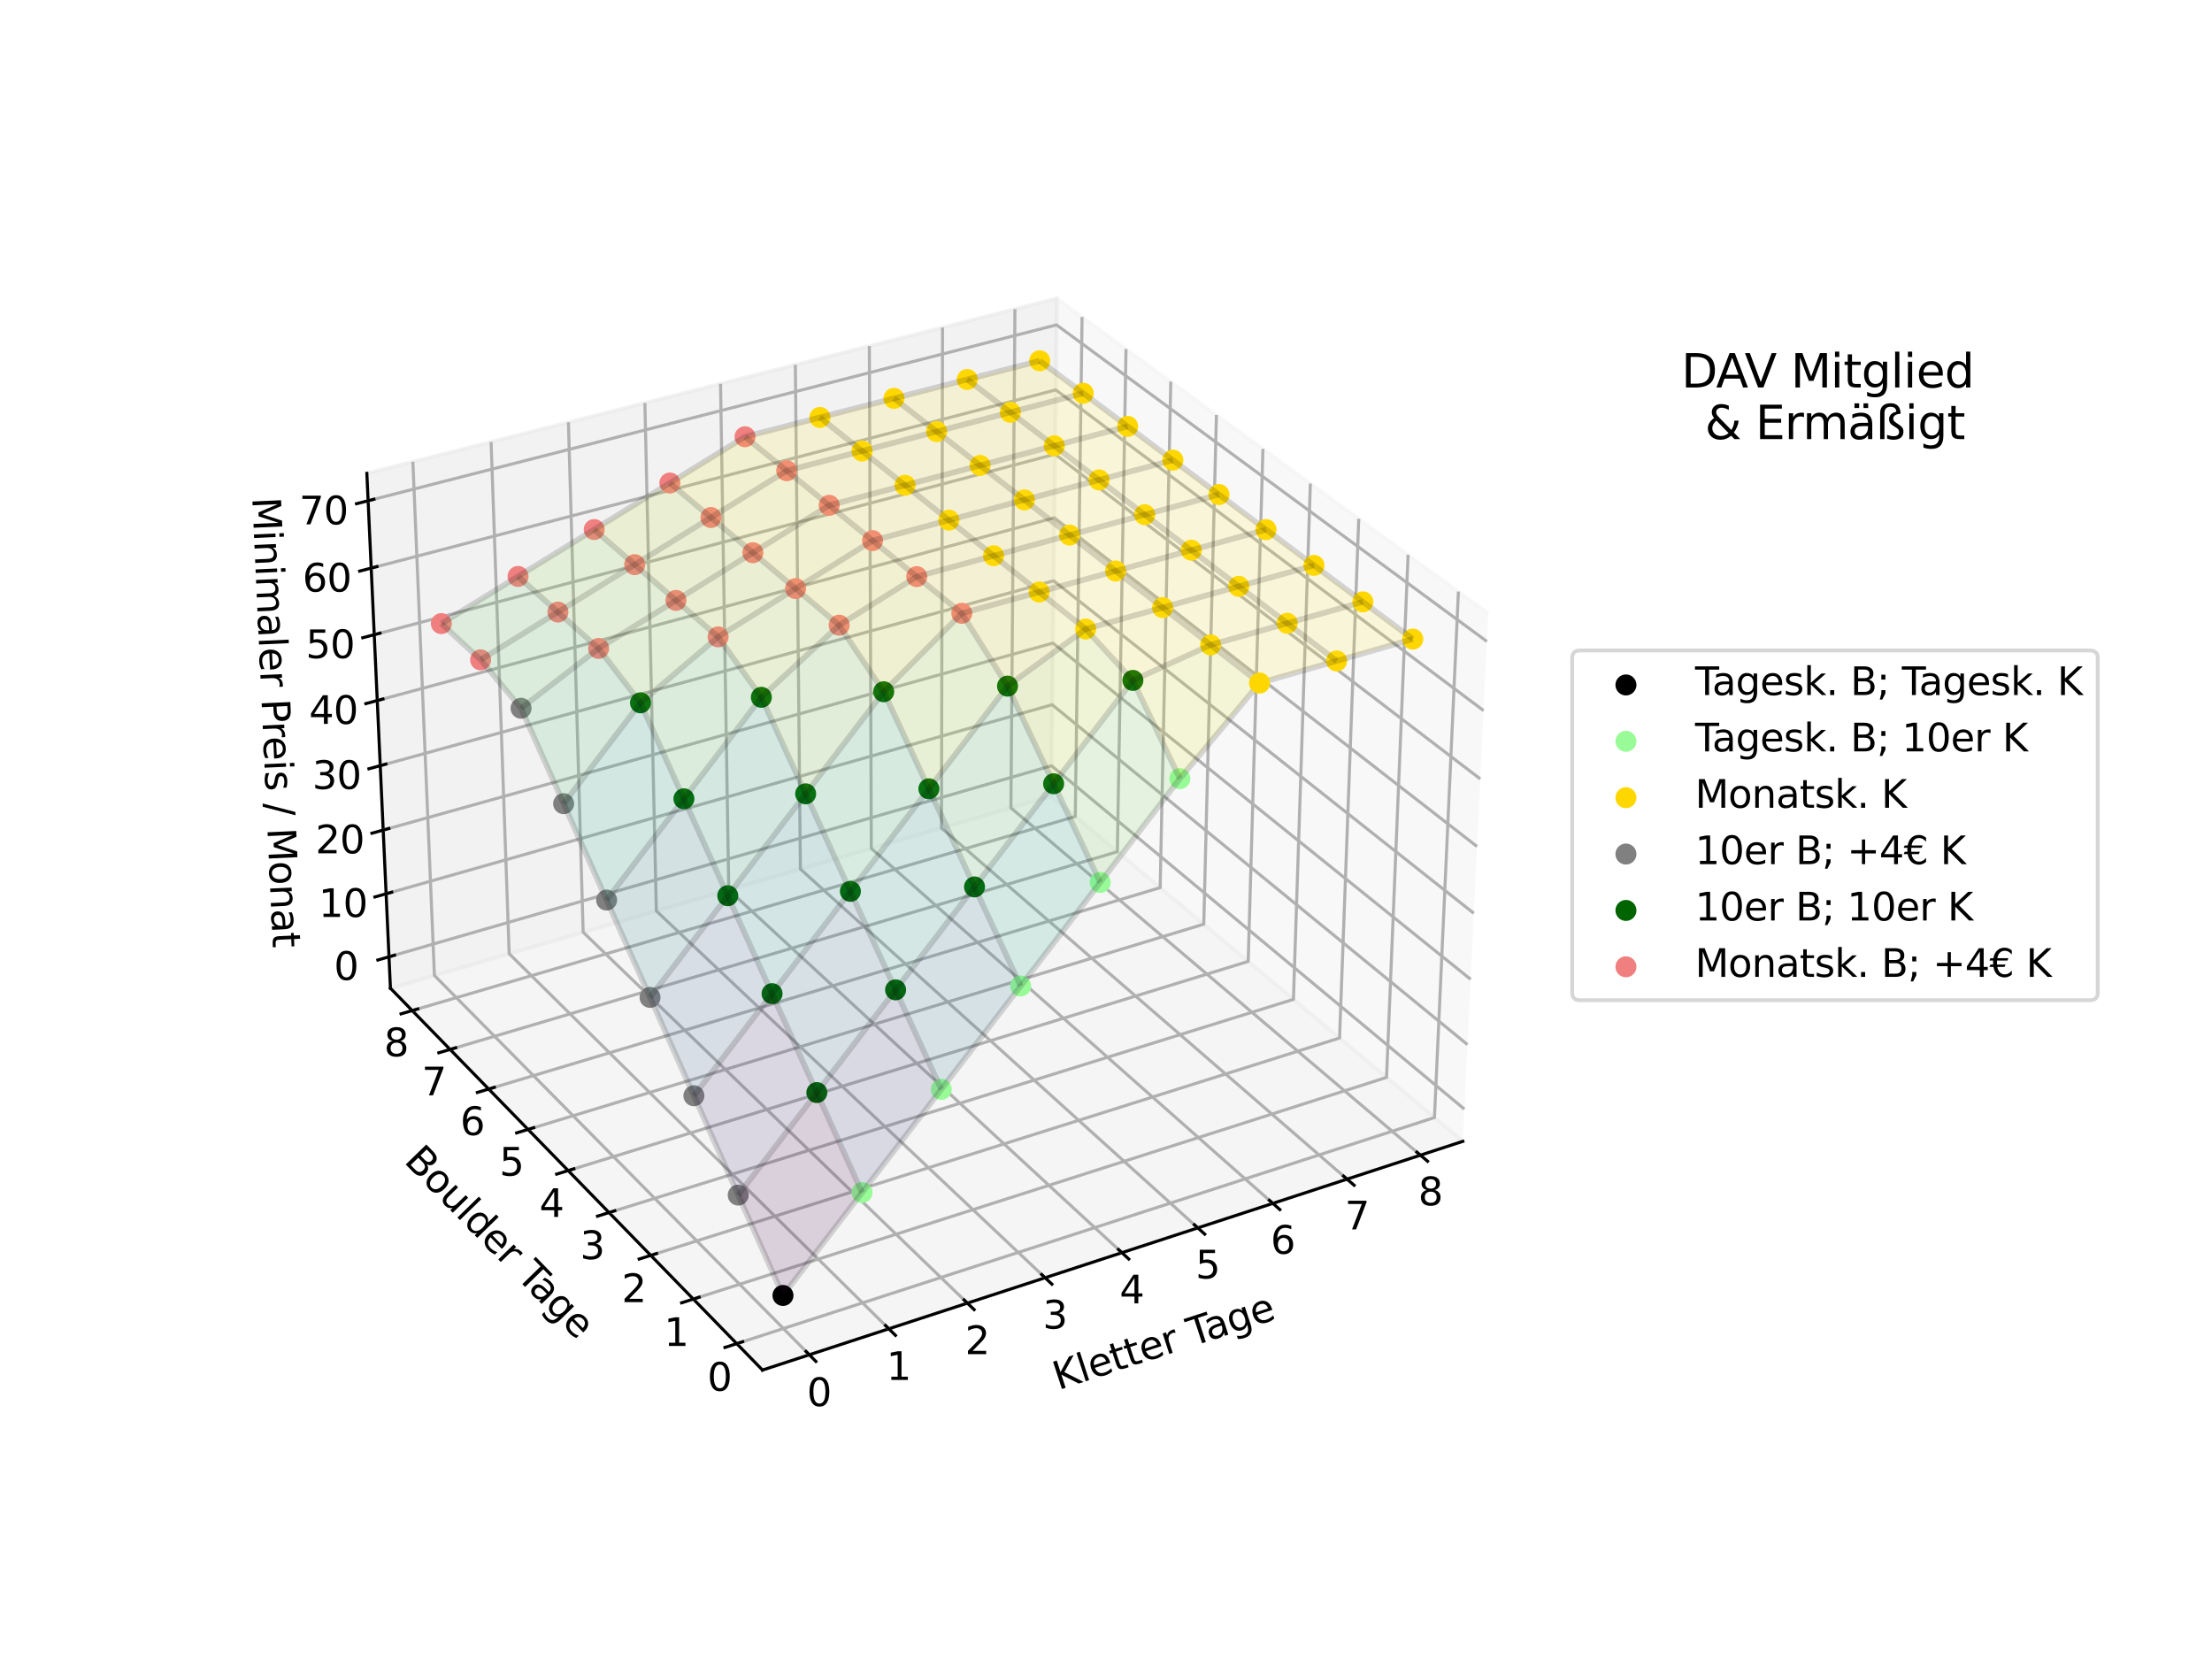 <?xml version="1.0" encoding="utf-8" standalone="no"?>
<!DOCTYPE svg PUBLIC "-//W3C//DTD SVG 1.1//EN"
  "http://www.w3.org/Graphics/SVG/1.1/DTD/svg11.dtd">
<svg xmlns:xlink="http://www.w3.org/1999/xlink" width="576pt" height="432pt" viewBox="0 0 576 432" xmlns="http://www.w3.org/2000/svg" version="1.1">
 <defs>
  <style type="text/css">*{stroke-linejoin: round; stroke-linecap: butt}</style>
 </defs>
 <g id="figure_1">
  <g id="patch_1">
   <path d="M 0 432 
L 576 432 
L 576 0 
L 0 0 
z
" style="fill: #ffffff"/>
  </g>
  <g id="patch_2">
   <path d="M 72 377.247 
L 396.655 377.247 
L 396.655 52.593 
L 72 52.593 
z
" style="fill: #ffffff"/>
  </g>
  <g id="pane3d_1">
   <g id="patch_3">
    <path d="M 380.915 297.198 
L 273.704 207.331 
L 275.194 77.727 
L 387.536 159.709 
" style="fill: #f2f2f2; opacity: 0.5; stroke: #f2f2f2; stroke-linejoin: miter"/>
   </g>
  </g>
  <g id="pane3d_2">
   <g id="patch_4">
    <path d="M 101.668 257.335 
L 273.704 207.331 
L 275.194 77.727 
L 95.528 123.267 
" style="fill: #e6e6e6; opacity: 0.5; stroke: #e6e6e6; stroke-linejoin: miter"/>
   </g>
  </g>
  <g id="pane3d_3">
   <g id="patch_5">
    <path d="M 198.548 356.759 
L 380.915 297.198 
L 273.704 207.331 
L 101.668 257.335 
" style="fill: #ececec; opacity: 0.5; stroke: #ececec; stroke-linejoin: miter"/>
   </g>
  </g>
  <g id="axis3d_1">
   <g id="line2d_1">
    <path d="M 380.915 297.198 
L 198.548 356.759 
" style="fill: none; stroke: #000000; stroke-width: 0.8; stroke-linecap: square"/>
   </g>
   <g id="text_1">
    <!-- Kletter Tage -->
    <g transform="translate(275.579 362.005) rotate(-18.087) scale(0.1 -0.1)">
     <defs>
      <path id="DejaVuSans-4b" d="M 628 4666 
L 1259 4666 
L 1259 2694 
L 3353 4666 
L 4166 4666 
L 1850 2491 
L 4331 0 
L 3500 0 
L 1259 2247 
L 1259 0 
L 628 0 
L 628 4666 
z
" transform="scale(0.016)"/>
      <path id="DejaVuSans-6c" d="M 603 4863 
L 1178 4863 
L 1178 0 
L 603 0 
L 603 4863 
z
" transform="scale(0.016)"/>
      <path id="DejaVuSans-65" d="M 3597 1894 
L 3597 1613 
L 953 1613 
Q 991 1019 1311 708 
Q 1631 397 2203 397 
Q 2534 397 2845 478 
Q 3156 559 3463 722 
L 3463 178 
Q 3153 47 2828 -22 
Q 2503 -91 2169 -91 
Q 1331 -91 842 396 
Q 353 884 353 1716 
Q 353 2575 817 3079 
Q 1281 3584 2069 3584 
Q 2775 3584 3186 3129 
Q 3597 2675 3597 1894 
z
M 3022 2063 
Q 3016 2534 2758 2815 
Q 2500 3097 2075 3097 
Q 1594 3097 1305 2825 
Q 1016 2553 972 2059 
L 3022 2063 
z
" transform="scale(0.016)"/>
      <path id="DejaVuSans-74" d="M 1172 4494 
L 1172 3500 
L 2356 3500 
L 2356 3053 
L 1172 3053 
L 1172 1153 
Q 1172 725 1289 603 
Q 1406 481 1766 481 
L 2356 481 
L 2356 0 
L 1766 0 
Q 1100 0 847 248 
Q 594 497 594 1153 
L 594 3053 
L 172 3053 
L 172 3500 
L 594 3500 
L 594 4494 
L 1172 4494 
z
" transform="scale(0.016)"/>
      <path id="DejaVuSans-72" d="M 2631 2963 
Q 2534 3019 2420 3045 
Q 2306 3072 2169 3072 
Q 1681 3072 1420 2755 
Q 1159 2438 1159 1844 
L 1159 0 
L 581 0 
L 581 3500 
L 1159 3500 
L 1159 2956 
Q 1341 3275 1631 3429 
Q 1922 3584 2338 3584 
Q 2397 3584 2469 3576 
Q 2541 3569 2628 3553 
L 2631 2963 
z
" transform="scale(0.016)"/>
      <path id="DejaVuSans-20" transform="scale(0.016)"/>
      <path id="DejaVuSans-54" d="M -19 4666 
L 3928 4666 
L 3928 4134 
L 2272 4134 
L 2272 0 
L 1638 0 
L 1638 4134 
L -19 4134 
L -19 4666 
z
" transform="scale(0.016)"/>
      <path id="DejaVuSans-61" d="M 2194 1759 
Q 1497 1759 1228 1600 
Q 959 1441 959 1056 
Q 959 750 1161 570 
Q 1363 391 1709 391 
Q 2188 391 2477 730 
Q 2766 1069 2766 1631 
L 2766 1759 
L 2194 1759 
z
M 3341 1997 
L 3341 0 
L 2766 0 
L 2766 531 
Q 2569 213 2275 61 
Q 1981 -91 1556 -91 
Q 1019 -91 701 211 
Q 384 513 384 1019 
Q 384 1609 779 1909 
Q 1175 2209 1959 2209 
L 2766 2209 
L 2766 2266 
Q 2766 2663 2505 2880 
Q 2244 3097 1772 3097 
Q 1472 3097 1187 3025 
Q 903 2953 641 2809 
L 641 3341 
Q 956 3463 1253 3523 
Q 1550 3584 1831 3584 
Q 2591 3584 2966 3190 
Q 3341 2797 3341 1997 
z
" transform="scale(0.016)"/>
      <path id="DejaVuSans-67" d="M 2906 1791 
Q 2906 2416 2648 2759 
Q 2391 3103 1925 3103 
Q 1463 3103 1205 2759 
Q 947 2416 947 1791 
Q 947 1169 1205 825 
Q 1463 481 1925 481 
Q 2391 481 2648 825 
Q 2906 1169 2906 1791 
z
M 3481 434 
Q 3481 -459 3084 -895 
Q 2688 -1331 1869 -1331 
Q 1566 -1331 1297 -1286 
Q 1028 -1241 775 -1147 
L 775 -588 
Q 1028 -725 1275 -790 
Q 1522 -856 1778 -856 
Q 2344 -856 2625 -561 
Q 2906 -266 2906 331 
L 2906 616 
Q 2728 306 2450 153 
Q 2172 0 1784 0 
Q 1141 0 747 490 
Q 353 981 353 1791 
Q 353 2603 747 3093 
Q 1141 3584 1784 3584 
Q 2172 3584 2450 3431 
Q 2728 3278 2906 2969 
L 2906 3500 
L 3481 3500 
L 3481 434 
z
" transform="scale(0.016)"/>
     </defs>
     <use xlink:href="#DejaVuSans-4b"/>
     <use xlink:href="#DejaVuSans-6c" x="65.576"/>
     <use xlink:href="#DejaVuSans-65" x="93.359"/>
     <use xlink:href="#DejaVuSans-74" x="154.883"/>
     <use xlink:href="#DejaVuSans-74" x="194.092"/>
     <use xlink:href="#DejaVuSans-65" x="233.301"/>
     <use xlink:href="#DejaVuSans-72" x="294.824"/>
     <use xlink:href="#DejaVuSans-20" x="335.938"/>
     <use xlink:href="#DejaVuSans-54" x="367.725"/>
     <use xlink:href="#DejaVuSans-61" x="412.309"/>
     <use xlink:href="#DejaVuSans-67" x="473.588"/>
     <use xlink:href="#DejaVuSans-65" x="537.064"/>
    </g>
   </g>
   <g id="Line3DCollection_1">
    <path d="M 210.74 352.777 
L 113.121 254.006 
L 107.513 120.229 
" style="fill: none; stroke: #b0b0b0; stroke-width: 0.8"/>
    <path d="M 231.446 346.014 
L 132.59 248.347 
L 127.878 115.067 
" style="fill: none; stroke: #b0b0b0; stroke-width: 0.8"/>
    <path d="M 251.912 339.33 
L 151.851 242.749 
L 148.015 109.963 
" style="fill: none; stroke: #b0b0b0; stroke-width: 0.8"/>
    <path d="M 272.14 332.724 
L 170.908 237.21 
L 167.93 104.915 
" style="fill: none; stroke: #b0b0b0; stroke-width: 0.8"/>
    <path d="M 292.136 326.193 
L 189.764 231.729 
L 187.626 99.923 
" style="fill: none; stroke: #b0b0b0; stroke-width: 0.8"/>
    <path d="M 311.903 319.737 
L 208.422 226.306 
L 207.106 94.985 
" style="fill: none; stroke: #b0b0b0; stroke-width: 0.8"/>
    <path d="M 331.445 313.355 
L 226.886 220.939 
L 226.375 90.101 
" style="fill: none; stroke: #b0b0b0; stroke-width: 0.8"/>
    <path d="M 350.766 307.045 
L 245.158 215.628 
L 245.434 85.27 
" style="fill: none; stroke: #b0b0b0; stroke-width: 0.8"/>
    <path d="M 369.87 300.805 
L 263.241 210.372 
L 264.289 80.491 
" style="fill: none; stroke: #b0b0b0; stroke-width: 0.8"/>
   </g>
   <g id="xtick_1">
    <g id="line2d_2">
     <path d="M 209.887 351.914 
L 212.451 354.508 
" style="fill: none; stroke: #000000; stroke-width: 0.8; stroke-linecap: square"/>
    </g>
    <g id="text_2">
     <!-- 0 -->
     <g transform="translate(210.118 366.14) scale(0.1 -0.1)">
      <defs>
       <path id="DejaVuSans-30" d="M 2034 4250 
Q 1547 4250 1301 3770 
Q 1056 3291 1056 2328 
Q 1056 1369 1301 889 
Q 1547 409 2034 409 
Q 2525 409 2770 889 
Q 3016 1369 3016 2328 
Q 3016 3291 2770 3770 
Q 2525 4250 2034 4250 
z
M 2034 4750 
Q 2819 4750 3233 4129 
Q 3647 3509 3647 2328 
Q 3647 1150 3233 529 
Q 2819 -91 2034 -91 
Q 1250 -91 836 529 
Q 422 1150 422 2328 
Q 422 3509 836 4129 
Q 1250 4750 2034 4750 
z
" transform="scale(0.016)"/>
      </defs>
      <use xlink:href="#DejaVuSans-30"/>
     </g>
    </g>
   </g>
   <g id="xtick_2">
    <g id="line2d_3">
     <path d="M 230.583 345.161 
L 233.178 347.725 
" style="fill: none; stroke: #000000; stroke-width: 0.8; stroke-linecap: square"/>
    </g>
    <g id="text_3">
     <!-- 1 -->
     <g transform="translate(230.832 359.336) scale(0.1 -0.1)">
      <defs>
       <path id="DejaVuSans-31" d="M 794 531 
L 1825 531 
L 1825 4091 
L 703 3866 
L 703 4441 
L 1819 4666 
L 2450 4666 
L 2450 531 
L 3481 531 
L 3481 0 
L 794 0 
L 794 531 
z
" transform="scale(0.016)"/>
      </defs>
      <use xlink:href="#DejaVuSans-31"/>
     </g>
    </g>
   </g>
   <g id="xtick_3">
    <g id="line2d_4">
     <path d="M 251.038 338.487 
L 253.663 341.021 
" style="fill: none; stroke: #000000; stroke-width: 0.8; stroke-linecap: square"/>
    </g>
    <g id="text_4">
     <!-- 2 -->
     <g transform="translate(251.304 352.612) scale(0.1 -0.1)">
      <defs>
       <path id="DejaVuSans-32" d="M 1228 531 
L 3431 531 
L 3431 0 
L 469 0 
L 469 531 
Q 828 903 1448 1529 
Q 2069 2156 2228 2338 
Q 2531 2678 2651 2914 
Q 2772 3150 2772 3378 
Q 2772 3750 2511 3984 
Q 2250 4219 1831 4219 
Q 1534 4219 1204 4116 
Q 875 4013 500 3803 
L 500 4441 
Q 881 4594 1212 4672 
Q 1544 4750 1819 4750 
Q 2544 4750 2975 4387 
Q 3406 4025 3406 3419 
Q 3406 3131 3298 2873 
Q 3191 2616 2906 2266 
Q 2828 2175 2409 1742 
Q 1991 1309 1228 531 
z
" transform="scale(0.016)"/>
      </defs>
      <use xlink:href="#DejaVuSans-32"/>
     </g>
    </g>
   </g>
   <g id="xtick_4">
    <g id="line2d_5">
     <path d="M 271.256 331.89 
L 273.911 334.395 
" style="fill: none; stroke: #000000; stroke-width: 0.8; stroke-linecap: square"/>
    </g>
    <g id="text_5">
     <!-- 3 -->
     <g transform="translate(271.54 345.965) scale(0.1 -0.1)">
      <defs>
       <path id="DejaVuSans-33" d="M 2597 2516 
Q 3050 2419 3304 2112 
Q 3559 1806 3559 1356 
Q 3559 666 3084 287 
Q 2609 -91 1734 -91 
Q 1441 -91 1130 -33 
Q 819 25 488 141 
L 488 750 
Q 750 597 1062 519 
Q 1375 441 1716 441 
Q 2309 441 2620 675 
Q 2931 909 2931 1356 
Q 2931 1769 2642 2001 
Q 2353 2234 1838 2234 
L 1294 2234 
L 1294 2753 
L 1863 2753 
Q 2328 2753 2575 2939 
Q 2822 3125 2822 3475 
Q 2822 3834 2567 4026 
Q 2313 4219 1838 4219 
Q 1578 4219 1281 4162 
Q 984 4106 628 3988 
L 628 4550 
Q 988 4650 1302 4700 
Q 1616 4750 1894 4750 
Q 2613 4750 3031 4423 
Q 3450 4097 3450 3541 
Q 3450 3153 3228 2886 
Q 3006 2619 2597 2516 
z
" transform="scale(0.016)"/>
      </defs>
      <use xlink:href="#DejaVuSans-33"/>
     </g>
    </g>
   </g>
   <g id="xtick_5">
    <g id="line2d_6">
     <path d="M 291.243 325.369 
L 293.926 327.845 
" style="fill: none; stroke: #000000; stroke-width: 0.8; stroke-linecap: square"/>
    </g>
    <g id="text_6">
     <!-- 4 -->
     <g transform="translate(291.542 339.395) scale(0.1 -0.1)">
      <defs>
       <path id="DejaVuSans-34" d="M 2419 4116 
L 825 1625 
L 2419 1625 
L 2419 4116 
z
M 2253 4666 
L 3047 4666 
L 3047 1625 
L 3713 1625 
L 3713 1100 
L 3047 1100 
L 3047 0 
L 2419 0 
L 2419 1100 
L 313 1100 
L 313 1709 
L 2253 4666 
z
" transform="scale(0.016)"/>
      </defs>
      <use xlink:href="#DejaVuSans-34"/>
     </g>
    </g>
   </g>
   <g id="xtick_6">
    <g id="line2d_7">
     <path d="M 311 318.923 
L 313.711 321.37 
" style="fill: none; stroke: #000000; stroke-width: 0.8; stroke-linecap: square"/>
    </g>
    <g id="text_7">
     <!-- 5 -->
     <g transform="translate(311.316 332.9) scale(0.1 -0.1)">
      <defs>
       <path id="DejaVuSans-35" d="M 691 4666 
L 3169 4666 
L 3169 4134 
L 1269 4134 
L 1269 2991 
Q 1406 3038 1543 3061 
Q 1681 3084 1819 3084 
Q 2600 3084 3056 2656 
Q 3513 2228 3513 1497 
Q 3513 744 3044 326 
Q 2575 -91 1722 -91 
Q 1428 -91 1123 -41 
Q 819 9 494 109 
L 494 744 
Q 775 591 1075 516 
Q 1375 441 1709 441 
Q 2250 441 2565 725 
Q 2881 1009 2881 1497 
Q 2881 1984 2565 2268 
Q 2250 2553 1709 2553 
Q 1456 2553 1204 2497 
Q 953 2441 691 2322 
L 691 4666 
z
" transform="scale(0.016)"/>
      </defs>
      <use xlink:href="#DejaVuSans-35"/>
     </g>
    </g>
   </g>
   <g id="xtick_7">
    <g id="line2d_8">
     <path d="M 330.534 312.549 
L 333.272 314.969 
" style="fill: none; stroke: #000000; stroke-width: 0.8; stroke-linecap: square"/>
    </g>
    <g id="text_8">
     <!-- 6 -->
     <g transform="translate(330.864 326.479) scale(0.1 -0.1)">
      <defs>
       <path id="DejaVuSans-36" d="M 2113 2584 
Q 1688 2584 1439 2293 
Q 1191 2003 1191 1497 
Q 1191 994 1439 701 
Q 1688 409 2113 409 
Q 2538 409 2786 701 
Q 3034 994 3034 1497 
Q 3034 2003 2786 2293 
Q 2538 2584 2113 2584 
z
M 3366 4563 
L 3366 3988 
Q 3128 4100 2886 4159 
Q 2644 4219 2406 4219 
Q 1781 4219 1451 3797 
Q 1122 3375 1075 2522 
Q 1259 2794 1537 2939 
Q 1816 3084 2150 3084 
Q 2853 3084 3261 2657 
Q 3669 2231 3669 1497 
Q 3669 778 3244 343 
Q 2819 -91 2113 -91 
Q 1303 -91 875 529 
Q 447 1150 447 2328 
Q 447 3434 972 4092 
Q 1497 4750 2381 4750 
Q 2619 4750 2861 4703 
Q 3103 4656 3366 4563 
z
" transform="scale(0.016)"/>
      </defs>
      <use xlink:href="#DejaVuSans-36"/>
     </g>
    </g>
   </g>
   <g id="xtick_8">
    <g id="line2d_9">
     <path d="M 349.846 306.248 
L 352.61 308.641 
" style="fill: none; stroke: #000000; stroke-width: 0.8; stroke-linecap: square"/>
    </g>
    <g id="text_9">
     <!-- 7 -->
     <g transform="translate(350.191 320.131) scale(0.1 -0.1)">
      <defs>
       <path id="DejaVuSans-37" d="M 525 4666 
L 3525 4666 
L 3525 4397 
L 1831 0 
L 1172 0 
L 2766 4134 
L 525 4134 
L 525 4666 
z
" transform="scale(0.016)"/>
      </defs>
      <use xlink:href="#DejaVuSans-37"/>
     </g>
    </g>
   </g>
   <g id="xtick_9">
    <g id="line2d_10">
     <path d="M 368.942 300.018 
L 371.731 302.384 
" style="fill: none; stroke: #000000; stroke-width: 0.8; stroke-linecap: square"/>
    </g>
    <g id="text_10">
     <!-- 8 -->
     <g transform="translate(369.301 313.854) scale(0.1 -0.1)">
      <defs>
       <path id="DejaVuSans-38" d="M 2034 2216 
Q 1584 2216 1326 1975 
Q 1069 1734 1069 1313 
Q 1069 891 1326 650 
Q 1584 409 2034 409 
Q 2484 409 2743 651 
Q 3003 894 3003 1313 
Q 3003 1734 2745 1975 
Q 2488 2216 2034 2216 
z
M 1403 2484 
Q 997 2584 770 2862 
Q 544 3141 544 3541 
Q 544 4100 942 4425 
Q 1341 4750 2034 4750 
Q 2731 4750 3128 4425 
Q 3525 4100 3525 3541 
Q 3525 3141 3298 2862 
Q 3072 2584 2669 2484 
Q 3125 2378 3379 2068 
Q 3634 1759 3634 1313 
Q 3634 634 3220 271 
Q 2806 -91 2034 -91 
Q 1263 -91 848 271 
Q 434 634 434 1313 
Q 434 1759 690 2068 
Q 947 2378 1403 2484 
z
M 1172 3481 
Q 1172 3119 1398 2916 
Q 1625 2713 2034 2713 
Q 2441 2713 2670 2916 
Q 2900 3119 2900 3481 
Q 2900 3844 2670 4047 
Q 2441 4250 2034 4250 
Q 1625 4250 1398 4047 
Q 1172 3844 1172 3481 
z
" transform="scale(0.016)"/>
      </defs>
      <use xlink:href="#DejaVuSans-38"/>
     </g>
    </g>
   </g>
  </g>
  <g id="axis3d_2">
   <g id="line2d_11">
    <path d="M 101.668 257.335 
L 198.548 356.759 
" style="fill: none; stroke: #000000; stroke-width: 0.8; stroke-linecap: square"/>
   </g>
   <g id="text_11">
    <!-- Boulder Tage -->
    <g transform="translate(104.961 302.516) rotate(-314.258) scale(0.1 -0.1)">
     <defs>
      <path id="DejaVuSans-42" d="M 1259 2228 
L 1259 519 
L 2272 519 
Q 2781 519 3026 730 
Q 3272 941 3272 1375 
Q 3272 1813 3026 2020 
Q 2781 2228 2272 2228 
L 1259 2228 
z
M 1259 4147 
L 1259 2741 
L 2194 2741 
Q 2656 2741 2882 2914 
Q 3109 3088 3109 3444 
Q 3109 3797 2882 3972 
Q 2656 4147 2194 4147 
L 1259 4147 
z
M 628 4666 
L 2241 4666 
Q 2963 4666 3353 4366 
Q 3744 4066 3744 3513 
Q 3744 3084 3544 2831 
Q 3344 2578 2956 2516 
Q 3422 2416 3680 2098 
Q 3938 1781 3938 1306 
Q 3938 681 3513 340 
Q 3088 0 2303 0 
L 628 0 
L 628 4666 
z
" transform="scale(0.016)"/>
      <path id="DejaVuSans-6f" d="M 1959 3097 
Q 1497 3097 1228 2736 
Q 959 2375 959 1747 
Q 959 1119 1226 758 
Q 1494 397 1959 397 
Q 2419 397 2687 759 
Q 2956 1122 2956 1747 
Q 2956 2369 2687 2733 
Q 2419 3097 1959 3097 
z
M 1959 3584 
Q 2709 3584 3137 3096 
Q 3566 2609 3566 1747 
Q 3566 888 3137 398 
Q 2709 -91 1959 -91 
Q 1206 -91 779 398 
Q 353 888 353 1747 
Q 353 2609 779 3096 
Q 1206 3584 1959 3584 
z
" transform="scale(0.016)"/>
      <path id="DejaVuSans-75" d="M 544 1381 
L 544 3500 
L 1119 3500 
L 1119 1403 
Q 1119 906 1312 657 
Q 1506 409 1894 409 
Q 2359 409 2629 706 
Q 2900 1003 2900 1516 
L 2900 3500 
L 3475 3500 
L 3475 0 
L 2900 0 
L 2900 538 
Q 2691 219 2414 64 
Q 2138 -91 1772 -91 
Q 1169 -91 856 284 
Q 544 659 544 1381 
z
M 1991 3584 
L 1991 3584 
z
" transform="scale(0.016)"/>
      <path id="DejaVuSans-64" d="M 2906 2969 
L 2906 4863 
L 3481 4863 
L 3481 0 
L 2906 0 
L 2906 525 
Q 2725 213 2448 61 
Q 2172 -91 1784 -91 
Q 1150 -91 751 415 
Q 353 922 353 1747 
Q 353 2572 751 3078 
Q 1150 3584 1784 3584 
Q 2172 3584 2448 3432 
Q 2725 3281 2906 2969 
z
M 947 1747 
Q 947 1113 1208 752 
Q 1469 391 1925 391 
Q 2381 391 2643 752 
Q 2906 1113 2906 1747 
Q 2906 2381 2643 2742 
Q 2381 3103 1925 3103 
Q 1469 3103 1208 2742 
Q 947 2381 947 1747 
z
" transform="scale(0.016)"/>
     </defs>
     <use xlink:href="#DejaVuSans-42"/>
     <use xlink:href="#DejaVuSans-6f" x="68.604"/>
     <use xlink:href="#DejaVuSans-75" x="129.785"/>
     <use xlink:href="#DejaVuSans-6c" x="193.164"/>
     <use xlink:href="#DejaVuSans-64" x="220.947"/>
     <use xlink:href="#DejaVuSans-65" x="284.424"/>
     <use xlink:href="#DejaVuSans-72" x="345.947"/>
     <use xlink:href="#DejaVuSans-20" x="387.061"/>
     <use xlink:href="#DejaVuSans-54" x="418.848"/>
     <use xlink:href="#DejaVuSans-61" x="463.432"/>
     <use xlink:href="#DejaVuSans-67" x="524.711"/>
     <use xlink:href="#DejaVuSans-65" x="588.188"/>
    </g>
   </g>
   <g id="Line3DCollection_2">
    <path d="M 379.768 154.04 
L 373.528 291.005 
L 191.845 349.88 
" style="fill: none; stroke: #b0b0b0; stroke-width: 0.8"/>
    <path d="M 366.661 144.475 
L 361.054 280.55 
L 180.537 338.274 
" style="fill: none; stroke: #b0b0b0; stroke-width: 0.8"/>
    <path d="M 353.813 135.099 
L 348.818 270.293 
L 169.454 326.901 
" style="fill: none; stroke: #b0b0b0; stroke-width: 0.8"/>
    <path d="M 341.217 125.908 
L 336.81 260.228 
L 158.59 315.751 
" style="fill: none; stroke: #b0b0b0; stroke-width: 0.8"/>
    <path d="M 328.866 116.894 
L 325.026 250.351 
L 147.938 304.82 
" style="fill: none; stroke: #b0b0b0; stroke-width: 0.8"/>
    <path d="M 316.753 108.054 
L 313.459 240.655 
L 137.492 294.1 
" style="fill: none; stroke: #b0b0b0; stroke-width: 0.8"/>
    <path d="M 304.87 99.383 
L 302.103 231.136 
L 127.247 283.586 
" style="fill: none; stroke: #b0b0b0; stroke-width: 0.8"/>
    <path d="M 293.211 90.875 
L 290.952 221.789 
L 117.197 273.272 
" style="fill: none; stroke: #b0b0b0; stroke-width: 0.8"/>
    <path d="M 281.77 82.526 
L 280.002 212.61 
L 107.335 263.151 
" style="fill: none; stroke: #b0b0b0; stroke-width: 0.8"/>
   </g>
   <g id="xtick_10">
    <g id="line2d_12">
     <path d="M 193.376 349.383 
L 188.779 350.873 
" style="fill: none; stroke: #000000; stroke-width: 0.8; stroke-linecap: square"/>
    </g>
    <g id="text_12">
     <!-- 0 -->
     <g transform="translate(184.186 362.145) scale(0.1 -0.1)">
      <use xlink:href="#DejaVuSans-30"/>
     </g>
    </g>
   </g>
   <g id="xtick_11">
    <g id="line2d_13">
     <path d="M 182.057 337.788 
L 177.492 339.248 
" style="fill: none; stroke: #000000; stroke-width: 0.8; stroke-linecap: square"/>
    </g>
    <g id="text_13">
     <!-- 1 -->
     <g transform="translate(172.92 350.491) scale(0.1 -0.1)">
      <use xlink:href="#DejaVuSans-31"/>
     </g>
    </g>
   </g>
   <g id="xtick_12">
    <g id="line2d_14">
     <path d="M 170.964 326.424 
L 166.43 327.855 
" style="fill: none; stroke: #000000; stroke-width: 0.8; stroke-linecap: square"/>
    </g>
    <g id="text_14">
     <!-- 2 -->
     <g transform="translate(161.88 339.069) scale(0.1 -0.1)">
      <use xlink:href="#DejaVuSans-32"/>
     </g>
    </g>
   </g>
   <g id="xtick_13">
    <g id="line2d_15">
     <path d="M 160.089 315.284 
L 155.587 316.687 
" style="fill: none; stroke: #000000; stroke-width: 0.8; stroke-linecap: square"/>
    </g>
    <g id="text_15">
     <!-- 3 -->
     <g transform="translate(151.057 327.873) scale(0.1 -0.1)">
      <use xlink:href="#DejaVuSans-33"/>
     </g>
    </g>
   </g>
   <g id="xtick_14">
    <g id="line2d_16">
     <path d="M 149.427 304.362 
L 144.956 305.737 
" style="fill: none; stroke: #000000; stroke-width: 0.8; stroke-linecap: square"/>
    </g>
    <g id="text_16">
     <!-- 4 -->
     <g transform="translate(140.446 316.896) scale(0.1 -0.1)">
      <use xlink:href="#DejaVuSans-34"/>
     </g>
    </g>
   </g>
   <g id="xtick_15">
    <g id="line2d_17">
     <path d="M 138.972 293.651 
L 134.53 295 
" style="fill: none; stroke: #000000; stroke-width: 0.8; stroke-linecap: square"/>
    </g>
    <g id="text_17">
     <!-- 5 -->
     <g transform="translate(130.041 306.131) scale(0.1 -0.1)">
      <use xlink:href="#DejaVuSans-35"/>
     </g>
    </g>
   </g>
   <g id="xtick_16">
    <g id="line2d_18">
     <path d="M 128.716 283.146 
L 124.305 284.469 
" style="fill: none; stroke: #000000; stroke-width: 0.8; stroke-linecap: square"/>
    </g>
    <g id="text_18">
     <!-- 6 -->
     <g transform="translate(119.835 295.572) scale(0.1 -0.1)">
      <use xlink:href="#DejaVuSans-36"/>
     </g>
    </g>
   </g>
   <g id="xtick_17">
    <g id="line2d_19">
     <path d="M 118.656 272.839 
L 114.274 274.138 
" style="fill: none; stroke: #000000; stroke-width: 0.8; stroke-linecap: square"/>
    </g>
    <g id="text_19">
     <!-- 7 -->
     <g transform="translate(109.823 285.215) scale(0.1 -0.1)">
      <use xlink:href="#DejaVuSans-37"/>
     </g>
    </g>
   </g>
   <g id="xtick_18">
    <g id="line2d_20">
     <path d="M 108.784 262.727 
L 104.432 264.001 
" style="fill: none; stroke: #000000; stroke-width: 0.8; stroke-linecap: square"/>
    </g>
    <g id="text_20">
     <!-- 8 -->
     <g transform="translate(99.999 275.052) scale(0.1 -0.1)">
      <use xlink:href="#DejaVuSans-38"/>
     </g>
    </g>
   </g>
  </g>
  <g id="axis3d_3">
   <g id="line2d_21">
    <path d="M 101.668 257.335 
L 95.528 123.267 
" style="fill: none; stroke: #000000; stroke-width: 0.8; stroke-linecap: square"/>
   </g>
   <g id="text_21">
    <!-- Minimaler Preis / Monat -->
    <g transform="translate(65.688 129.593) rotate(-272.622) scale(0.1 -0.1)">
     <defs>
      <path id="DejaVuSans-4d" d="M 628 4666 
L 1569 4666 
L 2759 1491 
L 3956 4666 
L 4897 4666 
L 4897 0 
L 4281 0 
L 4281 4097 
L 3078 897 
L 2444 897 
L 1241 4097 
L 1241 0 
L 628 0 
L 628 4666 
z
" transform="scale(0.016)"/>
      <path id="DejaVuSans-69" d="M 603 3500 
L 1178 3500 
L 1178 0 
L 603 0 
L 603 3500 
z
M 603 4863 
L 1178 4863 
L 1178 4134 
L 603 4134 
L 603 4863 
z
" transform="scale(0.016)"/>
      <path id="DejaVuSans-6e" d="M 3513 2113 
L 3513 0 
L 2938 0 
L 2938 2094 
Q 2938 2591 2744 2837 
Q 2550 3084 2163 3084 
Q 1697 3084 1428 2787 
Q 1159 2491 1159 1978 
L 1159 0 
L 581 0 
L 581 3500 
L 1159 3500 
L 1159 2956 
Q 1366 3272 1645 3428 
Q 1925 3584 2291 3584 
Q 2894 3584 3203 3211 
Q 3513 2838 3513 2113 
z
" transform="scale(0.016)"/>
      <path id="DejaVuSans-6d" d="M 3328 2828 
Q 3544 3216 3844 3400 
Q 4144 3584 4550 3584 
Q 5097 3584 5394 3201 
Q 5691 2819 5691 2113 
L 5691 0 
L 5113 0 
L 5113 2094 
Q 5113 2597 4934 2840 
Q 4756 3084 4391 3084 
Q 3944 3084 3684 2787 
Q 3425 2491 3425 1978 
L 3425 0 
L 2847 0 
L 2847 2094 
Q 2847 2600 2669 2842 
Q 2491 3084 2119 3084 
Q 1678 3084 1418 2786 
Q 1159 2488 1159 1978 
L 1159 0 
L 581 0 
L 581 3500 
L 1159 3500 
L 1159 2956 
Q 1356 3278 1631 3431 
Q 1906 3584 2284 3584 
Q 2666 3584 2933 3390 
Q 3200 3197 3328 2828 
z
" transform="scale(0.016)"/>
      <path id="DejaVuSans-50" d="M 1259 4147 
L 1259 2394 
L 2053 2394 
Q 2494 2394 2734 2622 
Q 2975 2850 2975 3272 
Q 2975 3691 2734 3919 
Q 2494 4147 2053 4147 
L 1259 4147 
z
M 628 4666 
L 2053 4666 
Q 2838 4666 3239 4311 
Q 3641 3956 3641 3272 
Q 3641 2581 3239 2228 
Q 2838 1875 2053 1875 
L 1259 1875 
L 1259 0 
L 628 0 
L 628 4666 
z
" transform="scale(0.016)"/>
      <path id="DejaVuSans-73" d="M 2834 3397 
L 2834 2853 
Q 2591 2978 2328 3040 
Q 2066 3103 1784 3103 
Q 1356 3103 1142 2972 
Q 928 2841 928 2578 
Q 928 2378 1081 2264 
Q 1234 2150 1697 2047 
L 1894 2003 
Q 2506 1872 2764 1633 
Q 3022 1394 3022 966 
Q 3022 478 2636 193 
Q 2250 -91 1575 -91 
Q 1294 -91 989 -36 
Q 684 19 347 128 
L 347 722 
Q 666 556 975 473 
Q 1284 391 1588 391 
Q 1994 391 2212 530 
Q 2431 669 2431 922 
Q 2431 1156 2273 1281 
Q 2116 1406 1581 1522 
L 1381 1569 
Q 847 1681 609 1914 
Q 372 2147 372 2553 
Q 372 3047 722 3315 
Q 1072 3584 1716 3584 
Q 2034 3584 2315 3537 
Q 2597 3491 2834 3397 
z
" transform="scale(0.016)"/>
      <path id="DejaVuSans-2f" d="M 1625 4666 
L 2156 4666 
L 531 -594 
L 0 -594 
L 1625 4666 
z
" transform="scale(0.016)"/>
     </defs>
     <use xlink:href="#DejaVuSans-4d"/>
     <use xlink:href="#DejaVuSans-69" x="86.279"/>
     <use xlink:href="#DejaVuSans-6e" x="114.062"/>
     <use xlink:href="#DejaVuSans-69" x="177.441"/>
     <use xlink:href="#DejaVuSans-6d" x="205.225"/>
     <use xlink:href="#DejaVuSans-61" x="302.637"/>
     <use xlink:href="#DejaVuSans-6c" x="363.916"/>
     <use xlink:href="#DejaVuSans-65" x="391.699"/>
     <use xlink:href="#DejaVuSans-72" x="453.223"/>
     <use xlink:href="#DejaVuSans-20" x="494.336"/>
     <use xlink:href="#DejaVuSans-50" x="526.123"/>
     <use xlink:href="#DejaVuSans-72" x="584.676"/>
     <use xlink:href="#DejaVuSans-65" x="623.539"/>
     <use xlink:href="#DejaVuSans-69" x="685.062"/>
     <use xlink:href="#DejaVuSans-73" x="712.846"/>
     <use xlink:href="#DejaVuSans-20" x="764.945"/>
     <use xlink:href="#DejaVuSans-2f" x="796.732"/>
     <use xlink:href="#DejaVuSans-20" x="830.424"/>
     <use xlink:href="#DejaVuSans-4d" x="862.211"/>
     <use xlink:href="#DejaVuSans-6f" x="948.49"/>
     <use xlink:href="#DejaVuSans-6e" x="1009.672"/>
     <use xlink:href="#DejaVuSans-61" x="1073.051"/>
     <use xlink:href="#DejaVuSans-74" x="1134.33"/>
    </g>
   </g>
   <g id="Line3DCollection_3">
    <path d="M 101.293 249.147 
L 273.795 199.4 
L 381.319 288.814 
" style="fill: none; stroke: #b0b0b0; stroke-width: 0.8"/>
    <path d="M 100.541 232.739 
L 273.978 183.513 
L 382.128 272.009 
" style="fill: none; stroke: #b0b0b0; stroke-width: 0.8"/>
    <path d="M 99.782 216.15 
L 274.162 167.459 
L 382.947 255.011 
" style="fill: none; stroke: #b0b0b0; stroke-width: 0.8"/>
    <path d="M 99.014 199.378 
L 274.349 151.236 
L 383.775 237.819 
" style="fill: none; stroke: #b0b0b0; stroke-width: 0.8"/>
    <path d="M 98.237 182.419 
L 274.537 134.842 
L 384.612 220.428 
" style="fill: none; stroke: #b0b0b0; stroke-width: 0.8"/>
    <path d="M 97.452 165.271 
L 274.728 118.273 
L 385.46 202.835 
" style="fill: none; stroke: #b0b0b0; stroke-width: 0.8"/>
    <path d="M 96.658 147.93 
L 274.92 101.528 
L 386.317 185.036 
" style="fill: none; stroke: #b0b0b0; stroke-width: 0.8"/>
    <path d="M 95.854 130.393 
L 275.115 84.602 
L 387.184 167.029 
" style="fill: none; stroke: #b0b0b0; stroke-width: 0.8"/>
   </g>
   <g id="xtick_19">
    <g id="line2d_22">
     <path d="M 102.741 248.729 
L 98.393 249.983 
" style="fill: none; stroke: #000000; stroke-width: 0.8; stroke-linecap: square"/>
    </g>
    <g id="text_22">
     <!-- 0 -->
     <g transform="translate(86.957 255.165) scale(0.1 -0.1)">
      <use xlink:href="#DejaVuSans-30"/>
     </g>
    </g>
   </g>
   <g id="xtick_20">
    <g id="line2d_23">
     <path d="M 101.997 232.325 
L 97.625 233.566 
" style="fill: none; stroke: #000000; stroke-width: 0.8; stroke-linecap: square"/>
    </g>
    <g id="text_23">
     <!-- 10 -->
     <g transform="translate(82.965 238.773) scale(0.1 -0.1)">
      <use xlink:href="#DejaVuSans-31"/>
      <use xlink:href="#DejaVuSans-30" x="63.623"/>
     </g>
    </g>
   </g>
   <g id="xtick_21">
    <g id="line2d_24">
     <path d="M 101.246 215.741 
L 96.849 216.969 
" style="fill: none; stroke: #000000; stroke-width: 0.8; stroke-linecap: square"/>
    </g>
    <g id="text_24">
     <!-- 20 -->
     <g transform="translate(82.144 222.201) scale(0.1 -0.1)">
      <use xlink:href="#DejaVuSans-32"/>
      <use xlink:href="#DejaVuSans-30" x="63.623"/>
     </g>
    </g>
   </g>
   <g id="xtick_22">
    <g id="line2d_25">
     <path d="M 100.486 198.973 
L 96.064 200.188 
" style="fill: none; stroke: #000000; stroke-width: 0.8; stroke-linecap: square"/>
    </g>
    <g id="text_25">
     <!-- 30 -->
     <g transform="translate(81.315 205.446) scale(0.1 -0.1)">
      <use xlink:href="#DejaVuSans-33"/>
      <use xlink:href="#DejaVuSans-30" x="63.623"/>
     </g>
    </g>
   </g>
   <g id="xtick_23">
    <g id="line2d_26">
     <path d="M 99.718 182.019 
L 95.271 183.22 
" style="fill: none; stroke: #000000; stroke-width: 0.8; stroke-linecap: square"/>
    </g>
    <g id="text_26">
     <!-- 40 -->
     <g transform="translate(80.477 188.505) scale(0.1 -0.1)">
      <use xlink:href="#DejaVuSans-34"/>
      <use xlink:href="#DejaVuSans-30" x="63.623"/>
     </g>
    </g>
   </g>
   <g id="xtick_24">
    <g id="line2d_27">
     <path d="M 98.942 164.876 
L 94.468 166.062 
" style="fill: none; stroke: #000000; stroke-width: 0.8; stroke-linecap: square"/>
    </g>
    <g id="text_27">
     <!-- 50 -->
     <g transform="translate(79.629 171.375) scale(0.1 -0.1)">
      <use xlink:href="#DejaVuSans-35"/>
      <use xlink:href="#DejaVuSans-30" x="63.623"/>
     </g>
    </g>
   </g>
   <g id="xtick_25">
    <g id="line2d_28">
     <path d="M 98.156 147.54 
L 93.657 148.711 
" style="fill: none; stroke: #000000; stroke-width: 0.8; stroke-linecap: square"/>
    </g>
    <g id="text_28">
     <!-- 60 -->
     <g transform="translate(78.772 154.052) scale(0.1 -0.1)">
      <use xlink:href="#DejaVuSans-36"/>
      <use xlink:href="#DejaVuSans-30" x="63.623"/>
     </g>
    </g>
   </g>
   <g id="xtick_26">
    <g id="line2d_29">
     <path d="M 97.362 130.008 
L 92.836 131.164 
" style="fill: none; stroke: #000000; stroke-width: 0.8; stroke-linecap: square"/>
    </g>
    <g id="text_29">
     <!-- 70 -->
     <g transform="translate(77.905 136.534) scale(0.1 -0.1)">
      <use xlink:href="#DejaVuSans-37"/>
      <use xlink:href="#DejaVuSans-30" x="63.623"/>
     </g>
    </g>
   </g>
  </g>
  <g id="axes_1">
   <g id="Path3DCollection_1">
    <defs>
     <path id="m11249f092c" d="M 0 2.236 
C 0.593 2.236 1.162 2 1.581 1.581 
C 2 1.162 2.236 0.593 2.236 0 
C 2.236 -0.593 2 -1.162 1.581 -1.581 
C 1.162 -2 0.593 -2.236 0 -2.236 
C -0.593 -2.236 -1.162 -2 -1.581 -1.581 
C -2 -1.162 -2.236 -0.593 -2.236 0 
C -2.236 0.593 -2 1.162 -1.581 1.581 
C -1.162 2 -0.593 2.236 0 2.236 
z
" style="stroke: #ffd700"/>
    </defs>
    <g clip-path="url(#p5a84e87613)">
     <use xlink:href="#m11249f092c" x="270.738" y="93.949" style="fill: #ffd700; stroke: #ffd700"/>
    </g>
   </g>
   <g id="Path3DCollection_2">
    <g clip-path="url(#p5a84e87613)">
     <use xlink:href="#m11249f092c" x="251.867" y="98.814" style="fill: #ffd700; stroke: #ffd700"/>
    </g>
   </g>
   <g id="Path3DCollection_3">
    <g clip-path="url(#p5a84e87613)">
     <use xlink:href="#m11249f092c" x="282.08" y="102.409" style="fill: #ffd700; stroke: #ffd700"/>
    </g>
   </g>
   <g id="Path3DCollection_4">
    <g clip-path="url(#p5a84e87613)">
     <use xlink:href="#m11249f092c" x="232.79" y="103.732" style="fill: #ffd700; stroke: #ffd700"/>
    </g>
   </g>
   <g id="Path3DCollection_5">
    <g clip-path="url(#p5a84e87613)">
     <use xlink:href="#m11249f092c" x="263.092" y="107.367" style="fill: #ffd700; stroke: #ffd700"/>
    </g>
   </g>
   <g id="Path3DCollection_6">
    <g clip-path="url(#p5a84e87613)">
     <use xlink:href="#m11249f092c" x="213.503" y="108.704" style="fill: #ffd700; stroke: #ffd700"/>
    </g>
   </g>
   <g id="Path3DCollection_7">
    <g clip-path="url(#p5a84e87613)">
     <use xlink:href="#m11249f092c" x="293.638" y="111.031" style="fill: #ffd700; stroke: #ffd700"/>
    </g>
   </g>
   <g id="Path3DCollection_8">
    <g clip-path="url(#p5a84e87613)">
     <use xlink:href="#m11249f092c" x="243.894" y="112.379" style="fill: #ffd700; stroke: #ffd700"/>
    </g>
   </g>
   <g id="Path3DCollection_9">
    <defs>
     <path id="m669fcf88e5" d="M 0 2.236 
C 0.593 2.236 1.162 2 1.581 1.581 
C 2 1.162 2.236 0.593 2.236 0 
C 2.236 -0.593 2 -1.162 1.581 -1.581 
C 1.162 -2 0.593 -2.236 0 -2.236 
C -0.593 -2.236 -1.162 -2 -1.581 -1.581 
C -2 -1.162 -2.236 -0.593 -2.236 0 
C -2.236 0.593 -2 1.162 -1.581 1.581 
C -1.162 2 -0.593 2.236 0 2.236 
z
" style="stroke: #f08080"/>
    </defs>
    <g clip-path="url(#p5a84e87613)">
     <use xlink:href="#m669fcf88e5" x="194.004" y="113.732" style="fill: #f08080; stroke: #f08080"/>
    </g>
   </g>
   <g id="Path3DCollection_10">
    <g clip-path="url(#p5a84e87613)">
     <use xlink:href="#m11249f092c" x="274.532" y="116.084" style="fill: #ffd700; stroke: #ffd700"/>
    </g>
   </g>
   <g id="Path3DCollection_11">
    <g clip-path="url(#p5a84e87613)">
     <use xlink:href="#m669fcf88e5" x="174.432" y="125.775" style="fill: #f08080; stroke: #f08080"/>
    </g>
   </g>
   <g id="Path3DCollection_12">
    <g clip-path="url(#p5a84e87613)">
     <use xlink:href="#m11249f092c" x="224.484" y="117.447" style="fill: #ffd700; stroke: #ffd700"/>
    </g>
   </g>
   <g id="Path3DCollection_13">
    <g clip-path="url(#p5a84e87613)">
     <use xlink:href="#m11249f092c" x="305.418" y="119.818" style="fill: #ffd700; stroke: #ffd700"/>
    </g>
   </g>
   <g id="Path3DCollection_14">
    <g clip-path="url(#p5a84e87613)">
     <use xlink:href="#m669fcf88e5" x="154.729" y="137.898" style="fill: #f08080; stroke: #f08080"/>
    </g>
   </g>
   <g id="Path3DCollection_15">
    <g clip-path="url(#p5a84e87613)">
     <use xlink:href="#m11249f092c" x="255.213" y="121.193" style="fill: #ffd700; stroke: #ffd700"/>
    </g>
   </g>
   <g id="Path3DCollection_16">
    <g clip-path="url(#p5a84e87613)">
     <use xlink:href="#m669fcf88e5" x="204.858" y="122.571" style="fill: #f08080; stroke: #f08080"/>
    </g>
   </g>
   <g id="Path3DCollection_17">
    <g clip-path="url(#p5a84e87613)">
     <use xlink:href="#m669fcf88e5" x="134.895" y="150.102" style="fill: #f08080; stroke: #f08080"/>
    </g>
   </g>
   <g id="Path3DCollection_18">
    <g clip-path="url(#p5a84e87613)">
     <use xlink:href="#m11249f092c" x="286.193" y="124.969" style="fill: #ffd700; stroke: #ffd700"/>
    </g>
   </g>
   <g id="Path3DCollection_19">
    <g clip-path="url(#p5a84e87613)">
     <use xlink:href="#m669fcf88e5" x="185.133" y="134.76" style="fill: #f08080; stroke: #f08080"/>
    </g>
   </g>
   <g id="Path3DCollection_20">
    <g clip-path="url(#p5a84e87613)">
     <use xlink:href="#m669fcf88e5" x="114.929" y="162.387" style="fill: #f08080; stroke: #f08080"/>
    </g>
   </g>
   <g id="Path3DCollection_21">
    <g clip-path="url(#p5a84e87613)">
     <use xlink:href="#m11249f092c" x="235.678" y="126.359" style="fill: #ffd700; stroke: #ffd700"/>
    </g>
   </g>
   <g id="Path3DCollection_22">
    <g clip-path="url(#p5a84e87613)">
     <use xlink:href="#m11249f092c" x="317.427" y="128.776" style="fill: #ffd700; stroke: #ffd700"/>
    </g>
   </g>
   <g id="Path3DCollection_23">
    <g clip-path="url(#p5a84e87613)">
     <use xlink:href="#m669fcf88e5" x="165.275" y="147.031" style="fill: #f08080; stroke: #f08080"/>
    </g>
   </g>
   <g id="Path3DCollection_24">
    <g clip-path="url(#p5a84e87613)">
     <use xlink:href="#m11249f092c" x="266.752" y="130.178" style="fill: #ffd700; stroke: #ffd700"/>
    </g>
   </g>
   <g id="Path3DCollection_25">
    <g clip-path="url(#p5a84e87613)">
     <use xlink:href="#m669fcf88e5" x="215.924" y="131.583" style="fill: #f08080; stroke: #f08080"/>
    </g>
   </g>
   <g id="Path3DCollection_26">
    <g clip-path="url(#p5a84e87613)">
     <use xlink:href="#m669fcf88e5" x="145.283" y="159.385" style="fill: #f08080; stroke: #f08080"/>
    </g>
   </g>
   <g id="Path3DCollection_27">
    <g clip-path="url(#p5a84e87613)">
     <use xlink:href="#m11249f092c" x="298.082" y="134.028" style="fill: #ffd700; stroke: #ffd700"/>
    </g>
   </g>
   <g id="Path3DCollection_28">
    <g clip-path="url(#p5a84e87613)">
     <use xlink:href="#m669fcf88e5" x="196.043" y="143.922" style="fill: #f08080; stroke: #f08080"/>
    </g>
   </g>
   <g id="Path3DCollection_29">
    <g clip-path="url(#p5a84e87613)">
     <use xlink:href="#m669fcf88e5" x="125.156" y="171.822" style="fill: #f08080; stroke: #f08080"/>
    </g>
   </g>
   <g id="Path3DCollection_30">
    <g clip-path="url(#p5a84e87613)">
     <use xlink:href="#m11249f092c" x="247.091" y="135.445" style="fill: #ffd700; stroke: #ffd700"/>
    </g>
   </g>
   <g id="Path3DCollection_31">
    <g clip-path="url(#p5a84e87613)">
     <use xlink:href="#m11249f092c" x="329.671" y="137.91" style="fill: #ffd700; stroke: #ffd700"/>
    </g>
   </g>
   <g id="Path3DCollection_32">
    <g clip-path="url(#p5a84e87613)">
     <use xlink:href="#m669fcf88e5" x="176.027" y="156.344" style="fill: #f08080; stroke: #f08080"/>
    </g>
   </g>
   <g id="Path3DCollection_33">
    <g clip-path="url(#p5a84e87613)">
     <use xlink:href="#m11249f092c" x="278.517" y="139.339" style="fill: #ffd700; stroke: #ffd700"/>
    </g>
   </g>
   <g id="Path3DCollection_34">
    <g clip-path="url(#p5a84e87613)">
     <use xlink:href="#m669fcf88e5" x="227.207" y="140.772" style="fill: #f08080; stroke: #f08080"/>
    </g>
   </g>
   <g id="Path3DCollection_35">
    <g clip-path="url(#p5a84e87613)">
     <use xlink:href="#m669fcf88e5" x="155.875" y="168.851" style="fill: #f08080; stroke: #f08080"/>
    </g>
   </g>
   <g id="Path3DCollection_36">
    <g clip-path="url(#p5a84e87613)">
     <use xlink:href="#m11249f092c" x="310.205" y="143.265" style="fill: #ffd700; stroke: #ffd700"/>
    </g>
   </g>
   <g id="Path3DCollection_37">
    <defs>
     <path id="m4e78ee1295" d="M 0 2.236 
C 0.593 2.236 1.162 2 1.581 1.581 
C 2 1.162 2.236 0.593 2.236 0 
C 2.236 -0.593 2 -1.162 1.581 -1.581 
C 1.162 -2 0.593 -2.236 0 -2.236 
C -0.593 -2.236 -1.162 -2 -1.581 -1.581 
C -2 -1.162 -2.236 -0.593 -2.236 0 
C -2.236 0.593 -2 1.162 -1.581 1.581 
C -1.162 2 -0.593 2.236 0 2.236 
z
" style="stroke: #808080"/>
    </defs>
    <g clip-path="url(#p5a84e87613)">
     <use xlink:href="#m4e78ee1295" x="135.686" y="184.426" style="fill: #808080; stroke: #808080"/>
    </g>
   </g>
   <g id="Path3DCollection_38">
    <g clip-path="url(#p5a84e87613)">
     <use xlink:href="#m669fcf88e5" x="207.168" y="153.264" style="fill: #f08080; stroke: #f08080"/>
    </g>
   </g>
   <g id="Path3DCollection_39">
    <g clip-path="url(#p5a84e87613)">
     <use xlink:href="#m11249f092c" x="258.729" y="144.711" style="fill: #ffd700; stroke: #ffd700"/>
    </g>
   </g>
   <g id="Path3DCollection_40">
    <g clip-path="url(#p5a84e87613)">
     <use xlink:href="#m11249f092c" x="342.158" y="147.225" style="fill: #ffd700; stroke: #ffd700"/>
    </g>
   </g>
   <g id="Path3DCollection_41">
    <g clip-path="url(#p5a84e87613)">
     <use xlink:href="#m669fcf88e5" x="186.992" y="165.842" style="fill: #f08080; stroke: #f08080"/>
    </g>
   </g>
   <g id="Path3DCollection_42">
    <g clip-path="url(#p5a84e87613)">
     <use xlink:href="#m4e78ee1295" x="146.769" y="209.273" style="fill: #808080; stroke: #808080"/>
    </g>
   </g>
   <g id="Path3DCollection_43">
    <g clip-path="url(#p5a84e87613)">
     <use xlink:href="#m11249f092c" x="290.516" y="148.682" style="fill: #ffd700; stroke: #ffd700"/>
    </g>
   </g>
   <g id="Path3DCollection_44">
    <defs>
     <path id="m852dcd72be" d="M 0 2.236 
C 0.593 2.236 1.162 2 1.581 1.581 
C 2 1.162 2.236 0.593 2.236 0 
C 2.236 -0.593 2 -1.162 1.581 -1.581 
C 1.162 -2 0.593 -2.236 0 -2.236 
C -0.593 -2.236 -1.162 -2 -1.581 -1.581 
C -2 -1.162 -2.236 -0.593 -2.236 0 
C -2.236 0.593 -2 1.162 -1.581 1.581 
C -1.162 2 -0.593 2.236 0 2.236 
z
" style="stroke: #006400"/>
    </defs>
    <g clip-path="url(#p5a84e87613)">
     <use xlink:href="#m852dcd72be" x="166.784" y="183.011" style="fill: #006400; stroke: #006400"/>
    </g>
   </g>
   <g id="Path3DCollection_45">
    <g clip-path="url(#p5a84e87613)">
     <use xlink:href="#m669fcf88e5" x="238.714" y="150.144" style="fill: #f08080; stroke: #f08080"/>
    </g>
   </g>
   <g id="Path3DCollection_46">
    <g clip-path="url(#p5a84e87613)">
     <use xlink:href="#m11249f092c" x="322.57" y="152.687" style="fill: #ffd700; stroke: #ffd700"/>
    </g>
   </g>
   <g id="Path3DCollection_47">
    <g clip-path="url(#p5a84e87613)">
     <use xlink:href="#m4e78ee1295" x="157.962" y="234.371" style="fill: #808080; stroke: #808080"/>
    </g>
   </g>
   <g id="Path3DCollection_48">
    <g clip-path="url(#p5a84e87613)">
     <use xlink:href="#m669fcf88e5" x="218.516" y="162.793" style="fill: #f08080; stroke: #f08080"/>
    </g>
   </g>
   <g id="Path3DCollection_49">
    <g clip-path="url(#p5a84e87613)">
     <use xlink:href="#m852dcd72be" x="178.089" y="208.001" style="fill: #006400; stroke: #006400"/>
    </g>
   </g>
   <g id="Path3DCollection_50">
    <g clip-path="url(#p5a84e87613)">
     <use xlink:href="#m11249f092c" x="270.6" y="154.161" style="fill: #ffd700; stroke: #ffd700"/>
    </g>
   </g>
   <g id="Path3DCollection_51">
    <g clip-path="url(#p5a84e87613)">
     <use xlink:href="#m852dcd72be" x="198.257" y="181.578" style="fill: #006400; stroke: #006400"/>
    </g>
   </g>
   <g id="Path3DCollection_52">
    <g clip-path="url(#p5a84e87613)">
     <use xlink:href="#m11249f092c" x="354.895" y="156.726" style="fill: #ffd700; stroke: #ffd700"/>
    </g>
   </g>
   <g id="Path3DCollection_53">
    <g clip-path="url(#p5a84e87613)">
     <use xlink:href="#m4e78ee1295" x="169.269" y="259.721" style="fill: #808080; stroke: #808080"/>
    </g>
   </g>
   <g id="Path3DCollection_54">
    <g clip-path="url(#p5a84e87613)">
     <use xlink:href="#m11249f092c" x="302.755" y="158.213" style="fill: #ffd700; stroke: #ffd700"/>
    </g>
   </g>
   <g id="Path3DCollection_55">
    <g clip-path="url(#p5a84e87613)">
     <use xlink:href="#m852dcd72be" x="189.509" y="233.244" style="fill: #006400; stroke: #006400"/>
    </g>
   </g>
   <g id="Path3DCollection_56">
    <g clip-path="url(#p5a84e87613)">
     <use xlink:href="#m852dcd72be" x="209.79" y="206.713" style="fill: #006400; stroke: #006400"/>
    </g>
   </g>
   <g id="Path3DCollection_57">
    <g clip-path="url(#p5a84e87613)">
     <use xlink:href="#m669fcf88e5" x="250.453" y="159.704" style="fill: #f08080; stroke: #f08080"/>
    </g>
   </g>
   <g id="Path3DCollection_58">
    <g clip-path="url(#p5a84e87613)">
     <use xlink:href="#m852dcd72be" x="230.113" y="180.129" style="fill: #006400; stroke: #006400"/>
    </g>
   </g>
   <g id="Path3DCollection_59">
    <g clip-path="url(#p5a84e87613)">
     <use xlink:href="#m11249f092c" x="335.183" y="162.298" style="fill: #ffd700; stroke: #ffd700"/>
    </g>
   </g>
   <g id="Path3DCollection_60">
    <g clip-path="url(#p5a84e87613)">
     <use xlink:href="#m4e78ee1295" x="180.69" y="285.329" style="fill: #808080; stroke: #808080"/>
    </g>
   </g>
   <g id="Path3DCollection_61">
    <g clip-path="url(#p5a84e87613)">
     <use xlink:href="#m852dcd72be" x="201.045" y="258.743" style="fill: #006400; stroke: #006400"/>
    </g>
   </g>
   <g id="Path3DCollection_62">
    <g clip-path="url(#p5a84e87613)">
     <use xlink:href="#m11249f092c" x="282.709" y="163.802" style="fill: #ffd700; stroke: #ffd700"/>
    </g>
   </g>
   <g id="Path3DCollection_63">
    <g clip-path="url(#p5a84e87613)">
     <use xlink:href="#m852dcd72be" x="221.441" y="232.104" style="fill: #006400; stroke: #006400"/>
    </g>
   </g>
   <g id="Path3DCollection_64">
    <g clip-path="url(#p5a84e87613)">
     <use xlink:href="#m852dcd72be" x="241.879" y="205.41" style="fill: #006400; stroke: #006400"/>
    </g>
   </g>
   <g id="Path3DCollection_65">
    <g clip-path="url(#p5a84e87613)">
     <use xlink:href="#m11249f092c" x="367.889" y="166.419" style="fill: #ffd700; stroke: #ffd700"/>
    </g>
   </g>
   <g id="Path3DCollection_66">
    <g clip-path="url(#p5a84e87613)">
     <use xlink:href="#m852dcd72be" x="262.358" y="178.661" style="fill: #006400; stroke: #006400"/>
    </g>
   </g>
   <g id="Path3DCollection_67">
    <g clip-path="url(#p5a84e87613)">
     <use xlink:href="#m4e78ee1295" x="192.228" y="311.198" style="fill: #808080; stroke: #808080"/>
    </g>
   </g>
   <g id="Path3DCollection_68">
    <g clip-path="url(#p5a84e87613)">
     <use xlink:href="#m11249f092c" x="315.242" y="167.936" style="fill: #ffd700; stroke: #ffd700"/>
    </g>
   </g>
   <g id="Path3DCollection_69">
    <g clip-path="url(#p5a84e87613)">
     <use xlink:href="#m852dcd72be" x="212.699" y="284.503" style="fill: #006400; stroke: #006400"/>
    </g>
   </g>
   <g id="Path3DCollection_70">
    <g clip-path="url(#p5a84e87613)">
     <use xlink:href="#m852dcd72be" x="233.211" y="257.754" style="fill: #006400; stroke: #006400"/>
    </g>
   </g>
   <g id="Path3DCollection_71">
    <g clip-path="url(#p5a84e87613)">
     <use xlink:href="#m852dcd72be" x="253.765" y="230.949" style="fill: #006400; stroke: #006400"/>
    </g>
   </g>
   <g id="Path3DCollection_72">
    <g clip-path="url(#p5a84e87613)">
     <use xlink:href="#m852dcd72be" x="274.362" y="204.09" style="fill: #006400; stroke: #006400"/>
    </g>
   </g>
   <g id="Path3DCollection_73">
    <g clip-path="url(#p5a84e87613)">
     <use xlink:href="#m11249f092c" x="348.054" y="172.105" style="fill: #ffd700; stroke: #ffd700"/>
    </g>
   </g>
   <g id="Path3DCollection_74">
    <defs>
     <path id="m877eb9e379" d="M 0 2.236 
C 0.593 2.236 1.162 2 1.581 1.581 
C 2 1.162 2.236 0.593 2.236 0 
C 2.236 -0.593 2 -1.162 1.581 -1.581 
C 1.162 -2 0.593 -2.236 0 -2.236 
C -0.593 -2.236 -1.162 -2 -1.581 -1.581 
C -2 -1.162 -2.236 -0.593 -2.236 0 
C -2.236 0.593 -2 1.162 -1.581 1.581 
C -1.162 2 -0.593 2.236 0 2.236 
z
" style="stroke: #000000"/>
    </defs>
    <g clip-path="url(#p5a84e87613)">
     <use xlink:href="#m877eb9e379" x="203.885" y="337.333" style="stroke: #000000"/>
    </g>
   </g>
   <g id="Path3DCollection_75">
    <g clip-path="url(#p5a84e87613)">
     <use xlink:href="#m852dcd72be" x="295.001" y="177.176" style="fill: #006400; stroke: #006400"/>
    </g>
   </g>
   <g id="Path3DCollection_76">
    <defs>
     <path id="ma0461cc7ca" d="M 0 2.236 
C 0.593 2.236 1.162 2 1.581 1.581 
C 2 1.162 2.236 0.593 2.236 0 
C 2.236 -0.593 2 -1.162 1.581 -1.581 
C 1.162 -2 0.593 -2.236 0 -2.236 
C -0.593 -2.236 -1.162 -2 -1.581 -1.581 
C -2 -1.162 -2.236 -0.593 -2.236 0 
C -2.236 0.593 -2 1.162 -1.581 1.581 
C -1.162 2 -0.593 2.236 0 2.236 
z
" style="stroke: #98fb98"/>
    </defs>
    <g clip-path="url(#p5a84e87613)">
     <use xlink:href="#ma0461cc7ca" x="224.472" y="310.528" style="fill: #98fb98; stroke: #98fb98"/>
    </g>
   </g>
   <g id="Path3DCollection_77">
    <g clip-path="url(#p5a84e87613)">
     <use xlink:href="#ma0461cc7ca" x="245.102" y="283.667" style="fill: #98fb98; stroke: #98fb98"/>
    </g>
   </g>
   <g id="Path3DCollection_78">
    <g clip-path="url(#p5a84e87613)">
     <use xlink:href="#ma0461cc7ca" x="265.774" y="256.752" style="fill: #98fb98; stroke: #98fb98"/>
    </g>
   </g>
   <g id="Path3DCollection_79">
    <g clip-path="url(#p5a84e87613)">
     <use xlink:href="#ma0461cc7ca" x="286.489" y="229.781" style="fill: #98fb98; stroke: #98fb98"/>
    </g>
   </g>
   <g id="Path3DCollection_80">
    <g clip-path="url(#p5a84e87613)">
     <use xlink:href="#ma0461cc7ca" x="307.247" y="202.754" style="fill: #98fb98; stroke: #98fb98"/>
    </g>
   </g>
   <g id="Poly3DCollection_1">
    <path d="M 263.092 107.367 
L 282.08 102.409 
L 270.738 93.949 
L 251.867 98.814 
z
" clip-path="url(#p5a84e87613)" style="fill: #fde725; fill-opacity: 0.15"/>
    <path d="M 243.894 112.379 
L 263.092 107.367 
L 251.867 98.814 
L 232.79 103.732 
z
" clip-path="url(#p5a84e87613)" style="fill: #fde725; fill-opacity: 0.15"/>
    <path d="M 274.532 116.084 
L 293.638 111.031 
L 282.08 102.409 
L 263.092 107.367 
z
" clip-path="url(#p5a84e87613)" style="fill: #fde725; fill-opacity: 0.15"/>
    <path d="M 224.484 117.447 
L 243.894 112.379 
L 232.79 103.732 
L 213.503 108.704 
z
" clip-path="url(#p5a84e87613)" style="fill: #fde725; fill-opacity: 0.15"/>
    <path d="M 255.213 121.193 
L 274.532 116.084 
L 263.092 107.367 
L 243.894 112.379 
z
" clip-path="url(#p5a84e87613)" style="fill: #fde725; fill-opacity: 0.15"/>
    <path d="M 204.858 122.571 
L 224.484 117.447 
L 213.503 108.704 
L 194.004 113.732 
z
" clip-path="url(#p5a84e87613)" style="fill: #fde725; fill-opacity: 0.15"/>
    <path d="M 286.193 124.969 
L 305.418 119.818 
L 293.638 111.031 
L 274.532 116.084 
z
" clip-path="url(#p5a84e87613)" style="fill: #fde725; fill-opacity: 0.15"/>
    <path d="M 235.678 126.359 
L 255.213 121.193 
L 243.894 112.379 
L 224.484 117.447 
z
" clip-path="url(#p5a84e87613)" style="fill: #fde725; fill-opacity: 0.15"/>
    <path d="M 185.133 134.76 
L 204.858 122.571 
L 194.004 113.732 
L 174.432 125.775 
z
" clip-path="url(#p5a84e87613)" style="fill: #eae51a; fill-opacity: 0.15"/>
    <path d="M 165.275 147.031 
L 185.133 134.76 
L 174.432 125.775 
L 154.729 137.898 
z
" clip-path="url(#p5a84e87613)" style="fill: #bade28; fill-opacity: 0.15"/>
    <path d="M 266.752 130.178 
L 286.193 124.969 
L 274.532 116.084 
L 255.213 121.193 
z
" clip-path="url(#p5a84e87613)" style="fill: #fde725; fill-opacity: 0.15"/>
    <path d="M 215.924 131.583 
L 235.678 126.359 
L 224.484 117.447 
L 204.858 122.571 
z
" clip-path="url(#p5a84e87613)" style="fill: #fde725; fill-opacity: 0.15"/>
    <path d="M 145.283 159.385 
L 165.275 147.031 
L 154.729 137.898 
L 134.895 150.102 
z
" clip-path="url(#p5a84e87613)" style="fill: #8ed645; fill-opacity: 0.15"/>
    <path d="M 298.082 134.028 
L 317.427 128.776 
L 305.418 119.818 
L 286.193 124.969 
z
" clip-path="url(#p5a84e87613)" style="fill: #fde725; fill-opacity: 0.15"/>
    <path d="M 247.091 135.445 
L 266.752 130.178 
L 255.213 121.193 
L 235.678 126.359 
z
" clip-path="url(#p5a84e87613)" style="fill: #fde725; fill-opacity: 0.15"/>
    <path d="M 196.043 143.922 
L 215.924 131.583 
L 204.858 122.571 
L 185.133 134.76 
z
" clip-path="url(#p5a84e87613)" style="fill: #eae51a; fill-opacity: 0.15"/>
    <path d="M 125.156 171.822 
L 145.283 159.385 
L 134.895 150.102 
L 114.929 162.387 
z
" clip-path="url(#p5a84e87613)" style="fill: #65cb5e; fill-opacity: 0.15"/>
    <path d="M 176.027 156.344 
L 196.043 143.922 
L 185.133 134.76 
L 165.275 147.031 
z
" clip-path="url(#p5a84e87613)" style="fill: #bade28; fill-opacity: 0.15"/>
    <path d="M 278.517 139.339 
L 298.082 134.028 
L 286.193 124.969 
L 266.752 130.178 
z
" clip-path="url(#p5a84e87613)" style="fill: #fde725; fill-opacity: 0.15"/>
    <path d="M 227.207 140.772 
L 247.091 135.445 
L 235.678 126.359 
L 215.924 131.583 
z
" clip-path="url(#p5a84e87613)" style="fill: #fde725; fill-opacity: 0.15"/>
    <path d="M 155.875 168.851 
L 176.027 156.344 
L 165.275 147.031 
L 145.283 159.385 
z
" clip-path="url(#p5a84e87613)" style="fill: #8ed645; fill-opacity: 0.15"/>
    <path d="M 310.205 143.265 
L 329.671 137.91 
L 317.427 128.776 
L 298.082 134.028 
z
" clip-path="url(#p5a84e87613)" style="fill: #fde725; fill-opacity: 0.15"/>
    <path d="M 258.729 144.711 
L 278.517 139.339 
L 266.752 130.178 
L 247.091 135.445 
z
" clip-path="url(#p5a84e87613)" style="fill: #fde725; fill-opacity: 0.15"/>
    <path d="M 207.168 153.264 
L 227.207 140.772 
L 215.924 131.583 
L 196.043 143.922 
z
" clip-path="url(#p5a84e87613)" style="fill: #eae51a; fill-opacity: 0.15"/>
    <path d="M 135.686 184.426 
L 155.875 168.851 
L 145.283 159.385 
L 125.156 171.822 
z
" clip-path="url(#p5a84e87613)" style="fill: #60ca60; fill-opacity: 0.15"/>
    <path d="M 186.992 165.842 
L 207.168 153.264 
L 196.043 143.922 
L 176.027 156.344 
z
" clip-path="url(#p5a84e87613)" style="fill: #bade28; fill-opacity: 0.15"/>
    <path d="M 290.516 148.682 
L 310.205 143.265 
L 298.082 134.028 
L 278.517 139.339 
z
" clip-path="url(#p5a84e87613)" style="fill: #fde725; fill-opacity: 0.15"/>
    <path d="M 238.714 150.144 
L 258.729 144.711 
L 247.091 135.445 
L 227.207 140.772 
z
" clip-path="url(#p5a84e87613)" style="fill: #fde725; fill-opacity: 0.15"/>
    <path d="M 166.784 183.011 
L 186.992 165.842 
L 176.027 156.344 
L 155.875 168.851 
z
" clip-path="url(#p5a84e87613)" style="fill: #86d549; fill-opacity: 0.15"/>
    <path d="M 322.57 152.687 
L 342.158 147.225 
L 329.671 137.91 
L 310.205 143.265 
z
" clip-path="url(#p5a84e87613)" style="fill: #fde725; fill-opacity: 0.15"/>
    <path d="M 146.769 209.273 
L 166.784 183.011 
L 155.875 168.851 
L 135.686 184.426 
z
" clip-path="url(#p5a84e87613)" style="fill: #44bf70; fill-opacity: 0.15"/>
    <path d="M 270.6 154.161 
L 290.516 148.682 
L 278.517 139.339 
L 258.729 144.711 
z
" clip-path="url(#p5a84e87613)" style="fill: #fde725; fill-opacity: 0.15"/>
    <path d="M 218.516 162.793 
L 238.714 150.144 
L 227.207 140.772 
L 207.168 153.264 
z
" clip-path="url(#p5a84e87613)" style="fill: #eae51a; fill-opacity: 0.15"/>
    <path d="M 198.257 181.578 
L 218.516 162.793 
L 207.168 153.264 
L 186.992 165.842 
z
" clip-path="url(#p5a84e87613)" style="fill: #b2dd2d; fill-opacity: 0.15"/>
    <path d="M 302.755 158.213 
L 322.57 152.687 
L 310.205 143.265 
L 290.516 148.682 
z
" clip-path="url(#p5a84e87613)" style="fill: #fde725; fill-opacity: 0.15"/>
    <path d="M 157.962 234.371 
L 178.089 208.001 
L 166.784 183.011 
L 146.769 209.273 
z
" clip-path="url(#p5a84e87613)" style="fill: #20a386; fill-opacity: 0.15"/>
    <path d="M 178.089 208.001 
L 198.257 181.578 
L 186.992 165.842 
L 166.784 183.011 
z
" clip-path="url(#p5a84e87613)" style="fill: #60ca60; fill-opacity: 0.15"/>
    <path d="M 250.453 159.704 
L 270.6 154.161 
L 258.729 144.711 
L 238.714 150.144 
z
" clip-path="url(#p5a84e87613)" style="fill: #fde725; fill-opacity: 0.15"/>
    <path d="M 335.183 162.298 
L 354.895 156.726 
L 342.158 147.225 
L 322.57 152.687 
z
" clip-path="url(#p5a84e87613)" style="fill: #fde725; fill-opacity: 0.15"/>
    <path d="M 169.269 259.721 
L 189.509 233.244 
L 178.089 208.001 
L 157.962 234.371 
z
" clip-path="url(#p5a84e87613)" style="fill: #26818e; fill-opacity: 0.15"/>
    <path d="M 230.113 180.129 
L 250.453 159.704 
L 238.714 150.144 
L 218.516 162.793 
z
" clip-path="url(#p5a84e87613)" style="fill: #dde318; fill-opacity: 0.15"/>
    <path d="M 282.709 163.802 
L 302.755 158.213 
L 290.516 148.682 
L 270.6 154.161 
z
" clip-path="url(#p5a84e87613)" style="fill: #fde725; fill-opacity: 0.15"/>
    <path d="M 189.509 233.244 
L 209.79 206.713 
L 198.257 181.578 
L 178.089 208.001 
z
" clip-path="url(#p5a84e87613)" style="fill: #2ab07f; fill-opacity: 0.15"/>
    <path d="M 209.79 206.713 
L 230.113 180.129 
L 218.516 162.793 
L 198.257 181.578 
z
" clip-path="url(#p5a84e87613)" style="fill: #84d44b; fill-opacity: 0.15"/>
    <path d="M 315.242 167.936 
L 335.183 162.298 
L 322.57 152.687 
L 302.755 158.213 
z
" clip-path="url(#p5a84e87613)" style="fill: #fde725; fill-opacity: 0.15"/>
    <path d="M 180.69 285.329 
L 201.045 258.743 
L 189.509 233.244 
L 169.269 259.721 
z
" clip-path="url(#p5a84e87613)" style="fill: #365d8d; fill-opacity: 0.15"/>
    <path d="M 262.358 178.661 
L 282.709 163.802 
L 270.6 154.161 
L 250.453 159.704 
z
" clip-path="url(#p5a84e87613)" style="fill: #f1e51d; fill-opacity: 0.15"/>
    <path d="M 201.045 258.743 
L 221.441 232.104 
L 209.79 206.713 
L 189.509 233.244 
z
" clip-path="url(#p5a84e87613)" style="fill: #218e8d; fill-opacity: 0.15"/>
    <path d="M 221.441 232.104 
L 241.879 205.41 
L 230.113 180.129 
L 209.79 206.713 
z
" clip-path="url(#p5a84e87613)" style="fill: #3fbc73; fill-opacity: 0.15"/>
    <path d="M 241.879 205.41 
L 262.358 178.661 
L 250.453 159.704 
L 230.113 180.129 
z
" clip-path="url(#p5a84e87613)" style="fill: #aadc32; fill-opacity: 0.15"/>
    <path d="M 348.054 172.105 
L 367.889 166.419 
L 354.895 156.726 
L 335.183 162.298 
z
" clip-path="url(#p5a84e87613)" style="fill: #fde725; fill-opacity: 0.15"/>
    <path d="M 192.228 311.198 
L 212.699 284.503 
L 201.045 258.743 
L 180.69 285.329 
z
" clip-path="url(#p5a84e87613)" style="fill: #46337f; fill-opacity: 0.15"/>
    <path d="M 295.001 177.176 
L 315.242 167.936 
L 302.755 158.213 
L 282.709 163.802 
z
" clip-path="url(#p5a84e87613)" style="fill: #f8e621; fill-opacity: 0.15"/>
    <path d="M 212.699 284.503 
L 233.211 257.754 
L 221.441 232.104 
L 201.045 258.743 
z
" clip-path="url(#p5a84e87613)" style="fill: #2f6b8e; fill-opacity: 0.15"/>
    <path d="M 233.211 257.754 
L 253.765 230.949 
L 241.879 205.41 
L 221.441 232.104 
z
" clip-path="url(#p5a84e87613)" style="fill: #1f9a8a; fill-opacity: 0.15"/>
    <path d="M 253.765 230.949 
L 274.362 204.09 
L 262.358 178.661 
L 241.879 205.41 
z
" clip-path="url(#p5a84e87613)" style="fill: #58c765; fill-opacity: 0.15"/>
    <path d="M 274.362 204.09 
L 295.001 177.176 
L 282.709 163.802 
L 262.358 178.661 
z
" clip-path="url(#p5a84e87613)" style="fill: #c5e021; fill-opacity: 0.15"/>
    <path d="M 327.984 177.858 
L 348.054 172.105 
L 335.183 162.298 
L 315.242 167.936 
z
" clip-path="url(#p5a84e87613)" style="fill: #fde725; fill-opacity: 0.15"/>
    <path d="M 203.885 337.333 
L 224.472 310.528 
L 212.699 284.503 
L 192.228 311.198 
z
" clip-path="url(#p5a84e87613)" style="fill: #440154; fill-opacity: 0.15"/>
    <path d="M 224.472 310.528 
L 245.102 283.667 
L 233.211 257.754 
L 212.699 284.503 
z
" clip-path="url(#p5a84e87613)" style="fill: #414287; fill-opacity: 0.15"/>
    <path d="M 245.102 283.667 
L 265.774 256.752 
L 253.765 230.949 
L 233.211 257.754 
z
" clip-path="url(#p5a84e87613)" style="fill: #2a778e; fill-opacity: 0.15"/>
    <path d="M 265.774 256.752 
L 286.489 229.781 
L 274.362 204.09 
L 253.765 230.949 
z
" clip-path="url(#p5a84e87613)" style="fill: #22a785; fill-opacity: 0.15"/>
    <path d="M 307.247 202.754 
L 327.984 177.858 
L 315.242 167.936 
L 295.001 177.176 
z
" clip-path="url(#p5a84e87613)" style="fill: #dde318; fill-opacity: 0.15"/>
    <path d="M 286.489 229.781 
L 307.247 202.754 
L 295.001 177.176 
L 274.362 204.09 
z
" clip-path="url(#p5a84e87613)" style="fill: #77d153; fill-opacity: 0.15"/>
   </g>
   <g id="Line3DCollection_4">
    <path d="M 203.885 337.333 
L 224.472 310.528 
L 245.102 283.667 
L 265.774 256.752 
L 286.489 229.781 
L 307.247 202.754 
L 327.984 177.858 
L 348.054 172.105 
L 367.889 166.419 
" clip-path="url(#p5a84e87613)" style="fill: none; stroke: #000000; stroke-opacity: 0.15; stroke-width: 1.5"/>
    <path d="M 192.228 311.198 
L 212.699 284.503 
L 233.211 257.754 
L 253.765 230.949 
L 274.362 204.09 
L 295.001 177.176 
L 315.242 167.936 
L 335.183 162.298 
L 354.895 156.726 
" clip-path="url(#p5a84e87613)" style="fill: none; stroke: #000000; stroke-opacity: 0.15; stroke-width: 1.5"/>
    <path d="M 180.69 285.329 
L 201.045 258.743 
L 221.441 232.104 
L 241.879 205.41 
L 262.358 178.661 
L 282.709 163.802 
L 302.755 158.213 
L 322.57 152.687 
L 342.158 147.225 
" clip-path="url(#p5a84e87613)" style="fill: none; stroke: #000000; stroke-opacity: 0.15; stroke-width: 1.5"/>
    <path d="M 169.269 259.721 
L 189.509 233.244 
L 209.79 206.713 
L 230.113 180.129 
L 250.453 159.704 
L 270.6 154.161 
L 290.516 148.682 
L 310.205 143.265 
L 329.671 137.91 
" clip-path="url(#p5a84e87613)" style="fill: none; stroke: #000000; stroke-opacity: 0.15; stroke-width: 1.5"/>
    <path d="M 157.962 234.371 
L 178.089 208.001 
L 198.257 181.578 
L 218.516 162.793 
L 238.714 150.144 
L 258.729 144.711 
L 278.517 139.339 
L 298.082 134.028 
L 317.427 128.776 
" clip-path="url(#p5a84e87613)" style="fill: none; stroke: #000000; stroke-opacity: 0.15; stroke-width: 1.5"/>
    <path d="M 146.769 209.273 
L 166.784 183.011 
L 186.992 165.842 
L 207.168 153.264 
L 227.207 140.772 
L 247.091 135.445 
L 266.752 130.178 
L 286.193 124.969 
L 305.418 119.818 
" clip-path="url(#p5a84e87613)" style="fill: none; stroke: #000000; stroke-opacity: 0.15; stroke-width: 1.5"/>
    <path d="M 135.686 184.426 
L 155.875 168.851 
L 176.027 156.344 
L 196.043 143.922 
L 215.924 131.583 
L 235.678 126.359 
L 255.213 121.193 
L 274.532 116.084 
L 293.638 111.031 
" clip-path="url(#p5a84e87613)" style="fill: none; stroke: #000000; stroke-opacity: 0.15; stroke-width: 1.5"/>
    <path d="M 125.156 171.822 
L 145.283 159.385 
L 165.275 147.031 
L 185.133 134.76 
L 204.858 122.571 
L 224.484 117.447 
L 243.894 112.379 
L 263.092 107.367 
L 282.08 102.409 
" clip-path="url(#p5a84e87613)" style="fill: none; stroke: #000000; stroke-opacity: 0.15; stroke-width: 1.5"/>
    <path d="M 114.929 162.387 
L 134.895 150.102 
L 154.729 137.898 
L 174.432 125.775 
L 194.004 113.732 
L 213.503 108.704 
L 232.79 103.732 
L 251.867 98.814 
L 270.738 93.949 
" clip-path="url(#p5a84e87613)" style="fill: none; stroke: #000000; stroke-opacity: 0.15; stroke-width: 1.5"/>
    <path d="M 203.885 337.333 
L 192.228 311.198 
L 180.69 285.329 
L 169.269 259.721 
L 157.962 234.371 
L 146.769 209.273 
L 135.686 184.426 
L 125.156 171.822 
L 114.929 162.387 
" clip-path="url(#p5a84e87613)" style="fill: none; stroke: #000000; stroke-opacity: 0.15; stroke-width: 1.5"/>
    <path d="M 224.472 310.528 
L 212.699 284.503 
L 201.045 258.743 
L 189.509 233.244 
L 178.089 208.001 
L 166.784 183.011 
L 155.875 168.851 
L 145.283 159.385 
L 134.895 150.102 
" clip-path="url(#p5a84e87613)" style="fill: none; stroke: #000000; stroke-opacity: 0.15; stroke-width: 1.5"/>
    <path d="M 245.102 283.667 
L 233.211 257.754 
L 221.441 232.104 
L 209.79 206.713 
L 198.257 181.578 
L 186.992 165.842 
L 176.027 156.344 
L 165.275 147.031 
L 154.729 137.898 
" clip-path="url(#p5a84e87613)" style="fill: none; stroke: #000000; stroke-opacity: 0.15; stroke-width: 1.5"/>
    <path d="M 265.774 256.752 
L 253.765 230.949 
L 241.879 205.41 
L 230.113 180.129 
L 218.516 162.793 
L 207.168 153.264 
L 196.043 143.922 
L 185.133 134.76 
L 174.432 125.775 
" clip-path="url(#p5a84e87613)" style="fill: none; stroke: #000000; stroke-opacity: 0.15; stroke-width: 1.5"/>
    <path d="M 286.489 229.781 
L 274.362 204.09 
L 262.358 178.661 
L 250.453 159.704 
L 238.714 150.144 
L 227.207 140.772 
L 215.924 131.583 
L 204.858 122.571 
L 194.004 113.732 
" clip-path="url(#p5a84e87613)" style="fill: none; stroke: #000000; stroke-opacity: 0.15; stroke-width: 1.5"/>
    <path d="M 307.247 202.754 
L 295.001 177.176 
L 282.709 163.802 
L 270.6 154.161 
L 258.729 144.711 
L 247.091 135.445 
L 235.678 126.359 
L 224.484 117.447 
L 213.503 108.704 
" clip-path="url(#p5a84e87613)" style="fill: none; stroke: #000000; stroke-opacity: 0.15; stroke-width: 1.5"/>
    <path d="M 327.984 177.858 
L 315.242 167.936 
L 302.755 158.213 
L 290.516 148.682 
L 278.517 139.339 
L 266.752 130.178 
L 255.213 121.193 
L 243.894 112.379 
L 232.79 103.732 
" clip-path="url(#p5a84e87613)" style="fill: none; stroke: #000000; stroke-opacity: 0.15; stroke-width: 1.5"/>
    <path d="M 348.054 172.105 
L 335.183 162.298 
L 322.57 152.687 
L 310.205 143.265 
L 298.082 134.028 
L 286.193 124.969 
L 274.532 116.084 
L 263.092 107.367 
L 251.867 98.814 
" clip-path="url(#p5a84e87613)" style="fill: none; stroke: #000000; stroke-opacity: 0.15; stroke-width: 1.5"/>
    <path d="M 367.889 166.419 
L 354.895 156.726 
L 342.158 147.225 
L 329.671 137.91 
L 317.427 128.776 
L 305.418 119.818 
L 293.638 111.031 
L 282.08 102.409 
L 270.738 93.949 
" clip-path="url(#p5a84e87613)" style="fill: none; stroke: #000000; stroke-opacity: 0.15; stroke-width: 1.5"/>
   </g>
   <g id="Path3DCollection_81">
    <g clip-path="url(#p5a84e87613)">
     <use xlink:href="#m11249f092c" x="327.984" y="177.858" style="fill: #ffd700; stroke: #ffd700"/>
    </g>
   </g>
  </g>
  <g id="patch_6">
   <path d="M 437.236 255.502 
L 518.4 255.502 
L 518.4 174.338 
L 437.236 174.338 
z
" style="fill: #ffffff"/>
  </g>
  <g id="axes_2">
   <g id="text_30">
    <!-- DAV Mitglied  -->
    <g transform="translate(437.823 100.901) scale(0.12 -0.12)">
     <defs>
      <path id="DejaVuSans-44" d="M 1259 4147 
L 1259 519 
L 2022 519 
Q 2988 519 3436 956 
Q 3884 1394 3884 2338 
Q 3884 3275 3436 3711 
Q 2988 4147 2022 4147 
L 1259 4147 
z
M 628 4666 
L 1925 4666 
Q 3281 4666 3915 4102 
Q 4550 3538 4550 2338 
Q 4550 1131 3912 565 
Q 3275 0 1925 0 
L 628 0 
L 628 4666 
z
" transform="scale(0.016)"/>
      <path id="DejaVuSans-41" d="M 2188 4044 
L 1331 1722 
L 3047 1722 
L 2188 4044 
z
M 1831 4666 
L 2547 4666 
L 4325 0 
L 3669 0 
L 3244 1197 
L 1141 1197 
L 716 0 
L 50 0 
L 1831 4666 
z
" transform="scale(0.016)"/>
      <path id="DejaVuSans-56" d="M 1831 0 
L 50 4666 
L 709 4666 
L 2188 738 
L 3669 4666 
L 4325 4666 
L 2547 0 
L 1831 0 
z
" transform="scale(0.016)"/>
     </defs>
     <use xlink:href="#DejaVuSans-44"/>
     <use xlink:href="#DejaVuSans-41" x="75.252"/>
     <use xlink:href="#DejaVuSans-56" x="137.285"/>
     <use xlink:href="#DejaVuSans-20" x="205.693"/>
     <use xlink:href="#DejaVuSans-4d" x="237.48"/>
     <use xlink:href="#DejaVuSans-69" x="323.76"/>
     <use xlink:href="#DejaVuSans-74" x="351.543"/>
     <use xlink:href="#DejaVuSans-67" x="390.752"/>
     <use xlink:href="#DejaVuSans-6c" x="454.229"/>
     <use xlink:href="#DejaVuSans-69" x="482.012"/>
     <use xlink:href="#DejaVuSans-65" x="509.795"/>
     <use xlink:href="#DejaVuSans-64" x="571.318"/>
     <use xlink:href="#DejaVuSans-20" x="634.795"/>
    </g>
    <!-- &amp; Ermäßigt -->
    <g transform="translate(443.951 114.338) scale(0.12 -0.12)">
     <defs>
      <path id="DejaVuSans-26" d="M 1556 2509 
Q 1272 2256 1139 2004 
Q 1006 1753 1006 1478 
Q 1006 1022 1337 719 
Q 1669 416 2169 416 
Q 2466 416 2725 514 
Q 2984 613 3213 813 
L 1556 2509 
z
M 1997 2859 
L 3584 1234 
Q 3769 1513 3872 1830 
Q 3975 2147 3994 2503 
L 4575 2503 
Q 4538 2091 4375 1687 
Q 4213 1284 3922 891 
L 4794 0 
L 4006 0 
L 3559 459 
Q 3234 181 2878 45 
Q 2522 -91 2113 -91 
Q 1359 -91 881 339 
Q 403 769 403 1441 
Q 403 1841 612 2192 
Q 822 2544 1241 2853 
Q 1091 3050 1012 3245 
Q 934 3441 934 3628 
Q 934 4134 1281 4442 
Q 1628 4750 2203 4750 
Q 2463 4750 2720 4694 
Q 2978 4638 3244 4525 
L 3244 3956 
Q 2972 4103 2725 4179 
Q 2478 4256 2266 4256 
Q 1938 4256 1733 4082 
Q 1528 3909 1528 3634 
Q 1528 3475 1620 3314 
Q 1713 3153 1997 2859 
z
" transform="scale(0.016)"/>
      <path id="DejaVuSans-45" d="M 628 4666 
L 3578 4666 
L 3578 4134 
L 1259 4134 
L 1259 2753 
L 3481 2753 
L 3481 2222 
L 1259 2222 
L 1259 531 
L 3634 531 
L 3634 0 
L 628 0 
L 628 4666 
z
" transform="scale(0.016)"/>
      <path id="DejaVuSans-e4" d="M 2194 1759 
Q 1497 1759 1228 1600 
Q 959 1441 959 1056 
Q 959 750 1161 570 
Q 1363 391 1709 391 
Q 2188 391 2477 730 
Q 2766 1069 2766 1631 
L 2766 1759 
L 2194 1759 
z
M 3341 1997 
L 3341 0 
L 2766 0 
L 2766 531 
Q 2569 213 2275 61 
Q 1981 -91 1556 -91 
Q 1019 -91 701 211 
Q 384 513 384 1019 
Q 384 1609 779 1909 
Q 1175 2209 1959 2209 
L 2766 2209 
L 2766 2266 
Q 2766 2663 2505 2880 
Q 2244 3097 1772 3097 
Q 1472 3097 1187 3025 
Q 903 2953 641 2809 
L 641 3341 
Q 956 3463 1253 3523 
Q 1550 3584 1831 3584 
Q 2591 3584 2966 3190 
Q 3341 2797 3341 1997 
z
M 2150 4850 
L 2784 4850 
L 2784 4219 
L 2150 4219 
L 2150 4850 
z
M 928 4850 
L 1562 4850 
L 1562 4219 
L 928 4219 
L 928 4850 
z
" transform="scale(0.016)"/>
      <path id="DejaVuSans-df" d="M 581 3553 
Q 581 4178 954 4520 
Q 1328 4863 2009 4863 
Q 2659 4863 3001 4500 
Q 3344 4138 3353 3438 
Q 2881 3413 2618 3233 
Q 2356 3053 2356 2753 
Q 2356 2606 2447 2479 
Q 2538 2353 2741 2222 
L 2919 2106 
Q 3438 1775 3588 1553 
Q 3738 1331 3738 1019 
Q 3738 481 3386 195 
Q 3034 -91 2375 -91 
Q 2175 -91 1962 -52 
Q 1750 -13 1522 63 
L 1522 575 
Q 1772 481 1990 436 
Q 2209 391 2413 391 
Q 2775 391 2962 539 
Q 3150 688 3150 972 
Q 3150 1169 3058 1300 
Q 2966 1431 2650 1625 
L 2363 1797 
Q 2063 1981 1927 2192 
Q 1791 2403 1791 2688 
Q 1791 3084 2052 3353 
Q 2313 3622 2784 3713 
Q 2759 4034 2554 4209 
Q 2350 4384 1997 4384 
Q 1591 4384 1378 4167 
Q 1166 3950 1166 3541 
L 1166 0 
L 581 0 
L 581 3553 
z
" transform="scale(0.016)"/>
     </defs>
     <use xlink:href="#DejaVuSans-26"/>
     <use xlink:href="#DejaVuSans-20" x="77.979"/>
     <use xlink:href="#DejaVuSans-45" x="109.766"/>
     <use xlink:href="#DejaVuSans-72" x="172.949"/>
     <use xlink:href="#DejaVuSans-6d" x="212.312"/>
     <use xlink:href="#DejaVuSans-e4" x="309.725"/>
     <use xlink:href="#DejaVuSans-df" x="371.004"/>
     <use xlink:href="#DejaVuSans-69" x="433.992"/>
     <use xlink:href="#DejaVuSans-67" x="461.775"/>
     <use xlink:href="#DejaVuSans-74" x="525.252"/>
    </g>
   </g>
   <g id="legend_1">
    <g id="patch_7">
     <path d="M 411.392 260.454 
L 544.245 260.454 
Q 546.245 260.454 546.245 258.454 
L 546.245 171.386 
Q 546.245 169.386 544.245 169.386 
L 411.392 169.386 
Q 409.392 169.386 409.392 171.386 
L 409.392 258.454 
Q 409.392 260.454 411.392 260.454 
z
" style="fill: #ffffff; opacity: 0.8; stroke: #cccccc; stroke-linejoin: miter"/>
    </g>
    <g id="Path3DCollection_82">
     <g>
      <use xlink:href="#m877eb9e379" x="423.392" y="178.359" style="stroke: #000000"/>
     </g>
    </g>
    <g id="text_31">
     <!-- Tagesk. B; Tagesk. K -->
     <g transform="translate(441.392 180.984) scale(0.1 -0.1)">
      <defs>
       <path id="DejaVuSans-6b" d="M 581 4863 
L 1159 4863 
L 1159 1991 
L 2875 3500 
L 3609 3500 
L 1753 1863 
L 3688 0 
L 2938 0 
L 1159 1709 
L 1159 0 
L 581 0 
L 581 4863 
z
" transform="scale(0.016)"/>
       <path id="DejaVuSans-2e" d="M 684 794 
L 1344 794 
L 1344 0 
L 684 0 
L 684 794 
z
" transform="scale(0.016)"/>
       <path id="DejaVuSans-3b" d="M 750 3309 
L 1409 3309 
L 1409 2516 
L 750 2516 
L 750 3309 
z
M 750 794 
L 1409 794 
L 1409 256 
L 897 -744 
L 494 -744 
L 750 256 
L 750 794 
z
" transform="scale(0.016)"/>
      </defs>
      <use xlink:href="#DejaVuSans-54"/>
      <use xlink:href="#DejaVuSans-61" x="44.584"/>
      <use xlink:href="#DejaVuSans-67" x="105.863"/>
      <use xlink:href="#DejaVuSans-65" x="169.34"/>
      <use xlink:href="#DejaVuSans-73" x="230.863"/>
      <use xlink:href="#DejaVuSans-6b" x="282.963"/>
      <use xlink:href="#DejaVuSans-2e" x="340.873"/>
      <use xlink:href="#DejaVuSans-20" x="372.66"/>
      <use xlink:href="#DejaVuSans-42" x="404.447"/>
      <use xlink:href="#DejaVuSans-3b" x="473.051"/>
      <use xlink:href="#DejaVuSans-20" x="506.742"/>
      <use xlink:href="#DejaVuSans-54" x="538.529"/>
      <use xlink:href="#DejaVuSans-61" x="583.113"/>
      <use xlink:href="#DejaVuSans-67" x="644.393"/>
      <use xlink:href="#DejaVuSans-65" x="707.869"/>
      <use xlink:href="#DejaVuSans-73" x="769.393"/>
      <use xlink:href="#DejaVuSans-6b" x="821.492"/>
      <use xlink:href="#DejaVuSans-2e" x="879.402"/>
      <use xlink:href="#DejaVuSans-20" x="911.189"/>
      <use xlink:href="#DejaVuSans-4b" x="942.977"/>
     </g>
    </g>
    <g id="Path3DCollection_83">
     <g>
      <use xlink:href="#ma0461cc7ca" x="423.392" y="193.037" style="fill: #98fb98; stroke: #98fb98"/>
     </g>
    </g>
    <g id="text_32">
     <!-- Tagesk. B; 10er K -->
     <g transform="translate(441.392 195.662) scale(0.1 -0.1)">
      <use xlink:href="#DejaVuSans-54"/>
      <use xlink:href="#DejaVuSans-61" x="44.584"/>
      <use xlink:href="#DejaVuSans-67" x="105.863"/>
      <use xlink:href="#DejaVuSans-65" x="169.34"/>
      <use xlink:href="#DejaVuSans-73" x="230.863"/>
      <use xlink:href="#DejaVuSans-6b" x="282.963"/>
      <use xlink:href="#DejaVuSans-2e" x="340.873"/>
      <use xlink:href="#DejaVuSans-20" x="372.66"/>
      <use xlink:href="#DejaVuSans-42" x="404.447"/>
      <use xlink:href="#DejaVuSans-3b" x="473.051"/>
      <use xlink:href="#DejaVuSans-20" x="506.742"/>
      <use xlink:href="#DejaVuSans-31" x="538.529"/>
      <use xlink:href="#DejaVuSans-30" x="602.152"/>
      <use xlink:href="#DejaVuSans-65" x="665.775"/>
      <use xlink:href="#DejaVuSans-72" x="727.299"/>
      <use xlink:href="#DejaVuSans-20" x="768.412"/>
      <use xlink:href="#DejaVuSans-4b" x="800.199"/>
     </g>
    </g>
    <g id="Path3DCollection_84">
     <g>
      <use xlink:href="#m11249f092c" x="423.392" y="207.715" style="fill: #ffd700; stroke: #ffd700"/>
     </g>
    </g>
    <g id="text_33">
     <!-- Monatsk. K -->
     <g transform="translate(441.392 210.34) scale(0.1 -0.1)">
      <use xlink:href="#DejaVuSans-4d"/>
      <use xlink:href="#DejaVuSans-6f" x="86.279"/>
      <use xlink:href="#DejaVuSans-6e" x="147.461"/>
      <use xlink:href="#DejaVuSans-61" x="210.84"/>
      <use xlink:href="#DejaVuSans-74" x="272.119"/>
      <use xlink:href="#DejaVuSans-73" x="311.328"/>
      <use xlink:href="#DejaVuSans-6b" x="363.428"/>
      <use xlink:href="#DejaVuSans-2e" x="421.338"/>
      <use xlink:href="#DejaVuSans-20" x="453.125"/>
      <use xlink:href="#DejaVuSans-4b" x="484.912"/>
     </g>
    </g>
    <g id="Path3DCollection_85">
     <g>
      <use xlink:href="#m4e78ee1295" x="423.392" y="222.393" style="fill: #808080; stroke: #808080"/>
     </g>
    </g>
    <g id="text_34">
     <!-- 10er B; +4€ K -->
     <g transform="translate(441.392 225.018) scale(0.1 -0.1)">
      <defs>
       <path id="DejaVuSans-2b" d="M 2944 4013 
L 2944 2272 
L 4684 2272 
L 4684 1741 
L 2944 1741 
L 2944 0 
L 2419 0 
L 2419 1741 
L 678 1741 
L 678 2272 
L 2419 2272 
L 2419 4013 
L 2944 4013 
z
" transform="scale(0.016)"/>
       <path id="DejaVuSans-20ac" d="M 3647 4306 
L 3647 3641 
Q 3363 3969 3098 4109 
Q 2834 4250 2516 4250 
Q 2025 4250 1709 3937 
Q 1394 3625 1294 3041 
L 3097 3041 
L 2925 2656 
L 1244 2656 
Q 1238 2581 1236 2509 
Q 1234 2438 1234 2328 
Q 1234 2228 1236 2156 
Q 1238 2084 1244 2009 
L 2638 2009 
L 2463 1625 
L 1294 1625 
Q 1394 1041 1709 725 
Q 2025 409 2516 409 
Q 2834 409 3098 550 
Q 3363 691 3647 1019 
L 3647 359 
Q 3369 134 3080 21 
Q 2791 -91 2491 -91 
Q 1750 -91 1267 362 
Q 784 816 659 1625 
L 0 1625 
L 172 2009 
L 606 2009 
Q 606 2081 604 2154 
Q 603 2228 603 2328 
Q 603 2438 604 2511 
Q 606 2584 606 2656 
L 0 2656 
L 172 3041 
L 659 3041 
Q 784 3844 1268 4297 
Q 1753 4750 2491 4750 
Q 2797 4750 3086 4639 
Q 3375 4528 3647 4306 
z
" transform="scale(0.016)"/>
      </defs>
      <use xlink:href="#DejaVuSans-31"/>
      <use xlink:href="#DejaVuSans-30" x="63.623"/>
      <use xlink:href="#DejaVuSans-65" x="127.246"/>
      <use xlink:href="#DejaVuSans-72" x="188.77"/>
      <use xlink:href="#DejaVuSans-20" x="229.883"/>
      <use xlink:href="#DejaVuSans-42" x="261.67"/>
      <use xlink:href="#DejaVuSans-3b" x="330.273"/>
      <use xlink:href="#DejaVuSans-20" x="363.965"/>
      <use xlink:href="#DejaVuSans-2b" x="395.752"/>
      <use xlink:href="#DejaVuSans-34" x="479.541"/>
      <use xlink:href="#DejaVuSans-20ac" x="543.164"/>
      <use xlink:href="#DejaVuSans-20" x="606.787"/>
      <use xlink:href="#DejaVuSans-4b" x="638.574"/>
     </g>
    </g>
    <g id="Path3DCollection_86">
     <g>
      <use xlink:href="#m852dcd72be" x="423.392" y="237.072" style="fill: #006400; stroke: #006400"/>
     </g>
    </g>
    <g id="text_35">
     <!-- 10er B; 10er K -->
     <g transform="translate(441.392 239.697) scale(0.1 -0.1)">
      <use xlink:href="#DejaVuSans-31"/>
      <use xlink:href="#DejaVuSans-30" x="63.623"/>
      <use xlink:href="#DejaVuSans-65" x="127.246"/>
      <use xlink:href="#DejaVuSans-72" x="188.77"/>
      <use xlink:href="#DejaVuSans-20" x="229.883"/>
      <use xlink:href="#DejaVuSans-42" x="261.67"/>
      <use xlink:href="#DejaVuSans-3b" x="330.273"/>
      <use xlink:href="#DejaVuSans-20" x="363.965"/>
      <use xlink:href="#DejaVuSans-31" x="395.752"/>
      <use xlink:href="#DejaVuSans-30" x="459.375"/>
      <use xlink:href="#DejaVuSans-65" x="522.998"/>
      <use xlink:href="#DejaVuSans-72" x="584.521"/>
      <use xlink:href="#DejaVuSans-20" x="625.635"/>
      <use xlink:href="#DejaVuSans-4b" x="657.422"/>
     </g>
    </g>
    <g id="Path3DCollection_87">
     <g>
      <use xlink:href="#m669fcf88e5" x="423.392" y="251.75" style="fill: #f08080; stroke: #f08080"/>
     </g>
    </g>
    <g id="text_36">
     <!-- Monatsk. B; +4€ K -->
     <g transform="translate(441.392 254.375) scale(0.1 -0.1)">
      <use xlink:href="#DejaVuSans-4d"/>
      <use xlink:href="#DejaVuSans-6f" x="86.279"/>
      <use xlink:href="#DejaVuSans-6e" x="147.461"/>
      <use xlink:href="#DejaVuSans-61" x="210.84"/>
      <use xlink:href="#DejaVuSans-74" x="272.119"/>
      <use xlink:href="#DejaVuSans-73" x="311.328"/>
      <use xlink:href="#DejaVuSans-6b" x="363.428"/>
      <use xlink:href="#DejaVuSans-2e" x="421.338"/>
      <use xlink:href="#DejaVuSans-20" x="453.125"/>
      <use xlink:href="#DejaVuSans-42" x="484.912"/>
      <use xlink:href="#DejaVuSans-3b" x="553.516"/>
      <use xlink:href="#DejaVuSans-20" x="587.207"/>
      <use xlink:href="#DejaVuSans-2b" x="618.994"/>
      <use xlink:href="#DejaVuSans-34" x="702.783"/>
      <use xlink:href="#DejaVuSans-20ac" x="766.406"/>
      <use xlink:href="#DejaVuSans-20" x="830.029"/>
      <use xlink:href="#DejaVuSans-4b" x="861.816"/>
     </g>
    </g>
   </g>
  </g>
 </g>
 <defs>
  <clipPath id="p5a84e87613">
   <rect x="72" y="52.593" width="324.655" height="324.655"/>
  </clipPath>
 </defs>
</svg>
